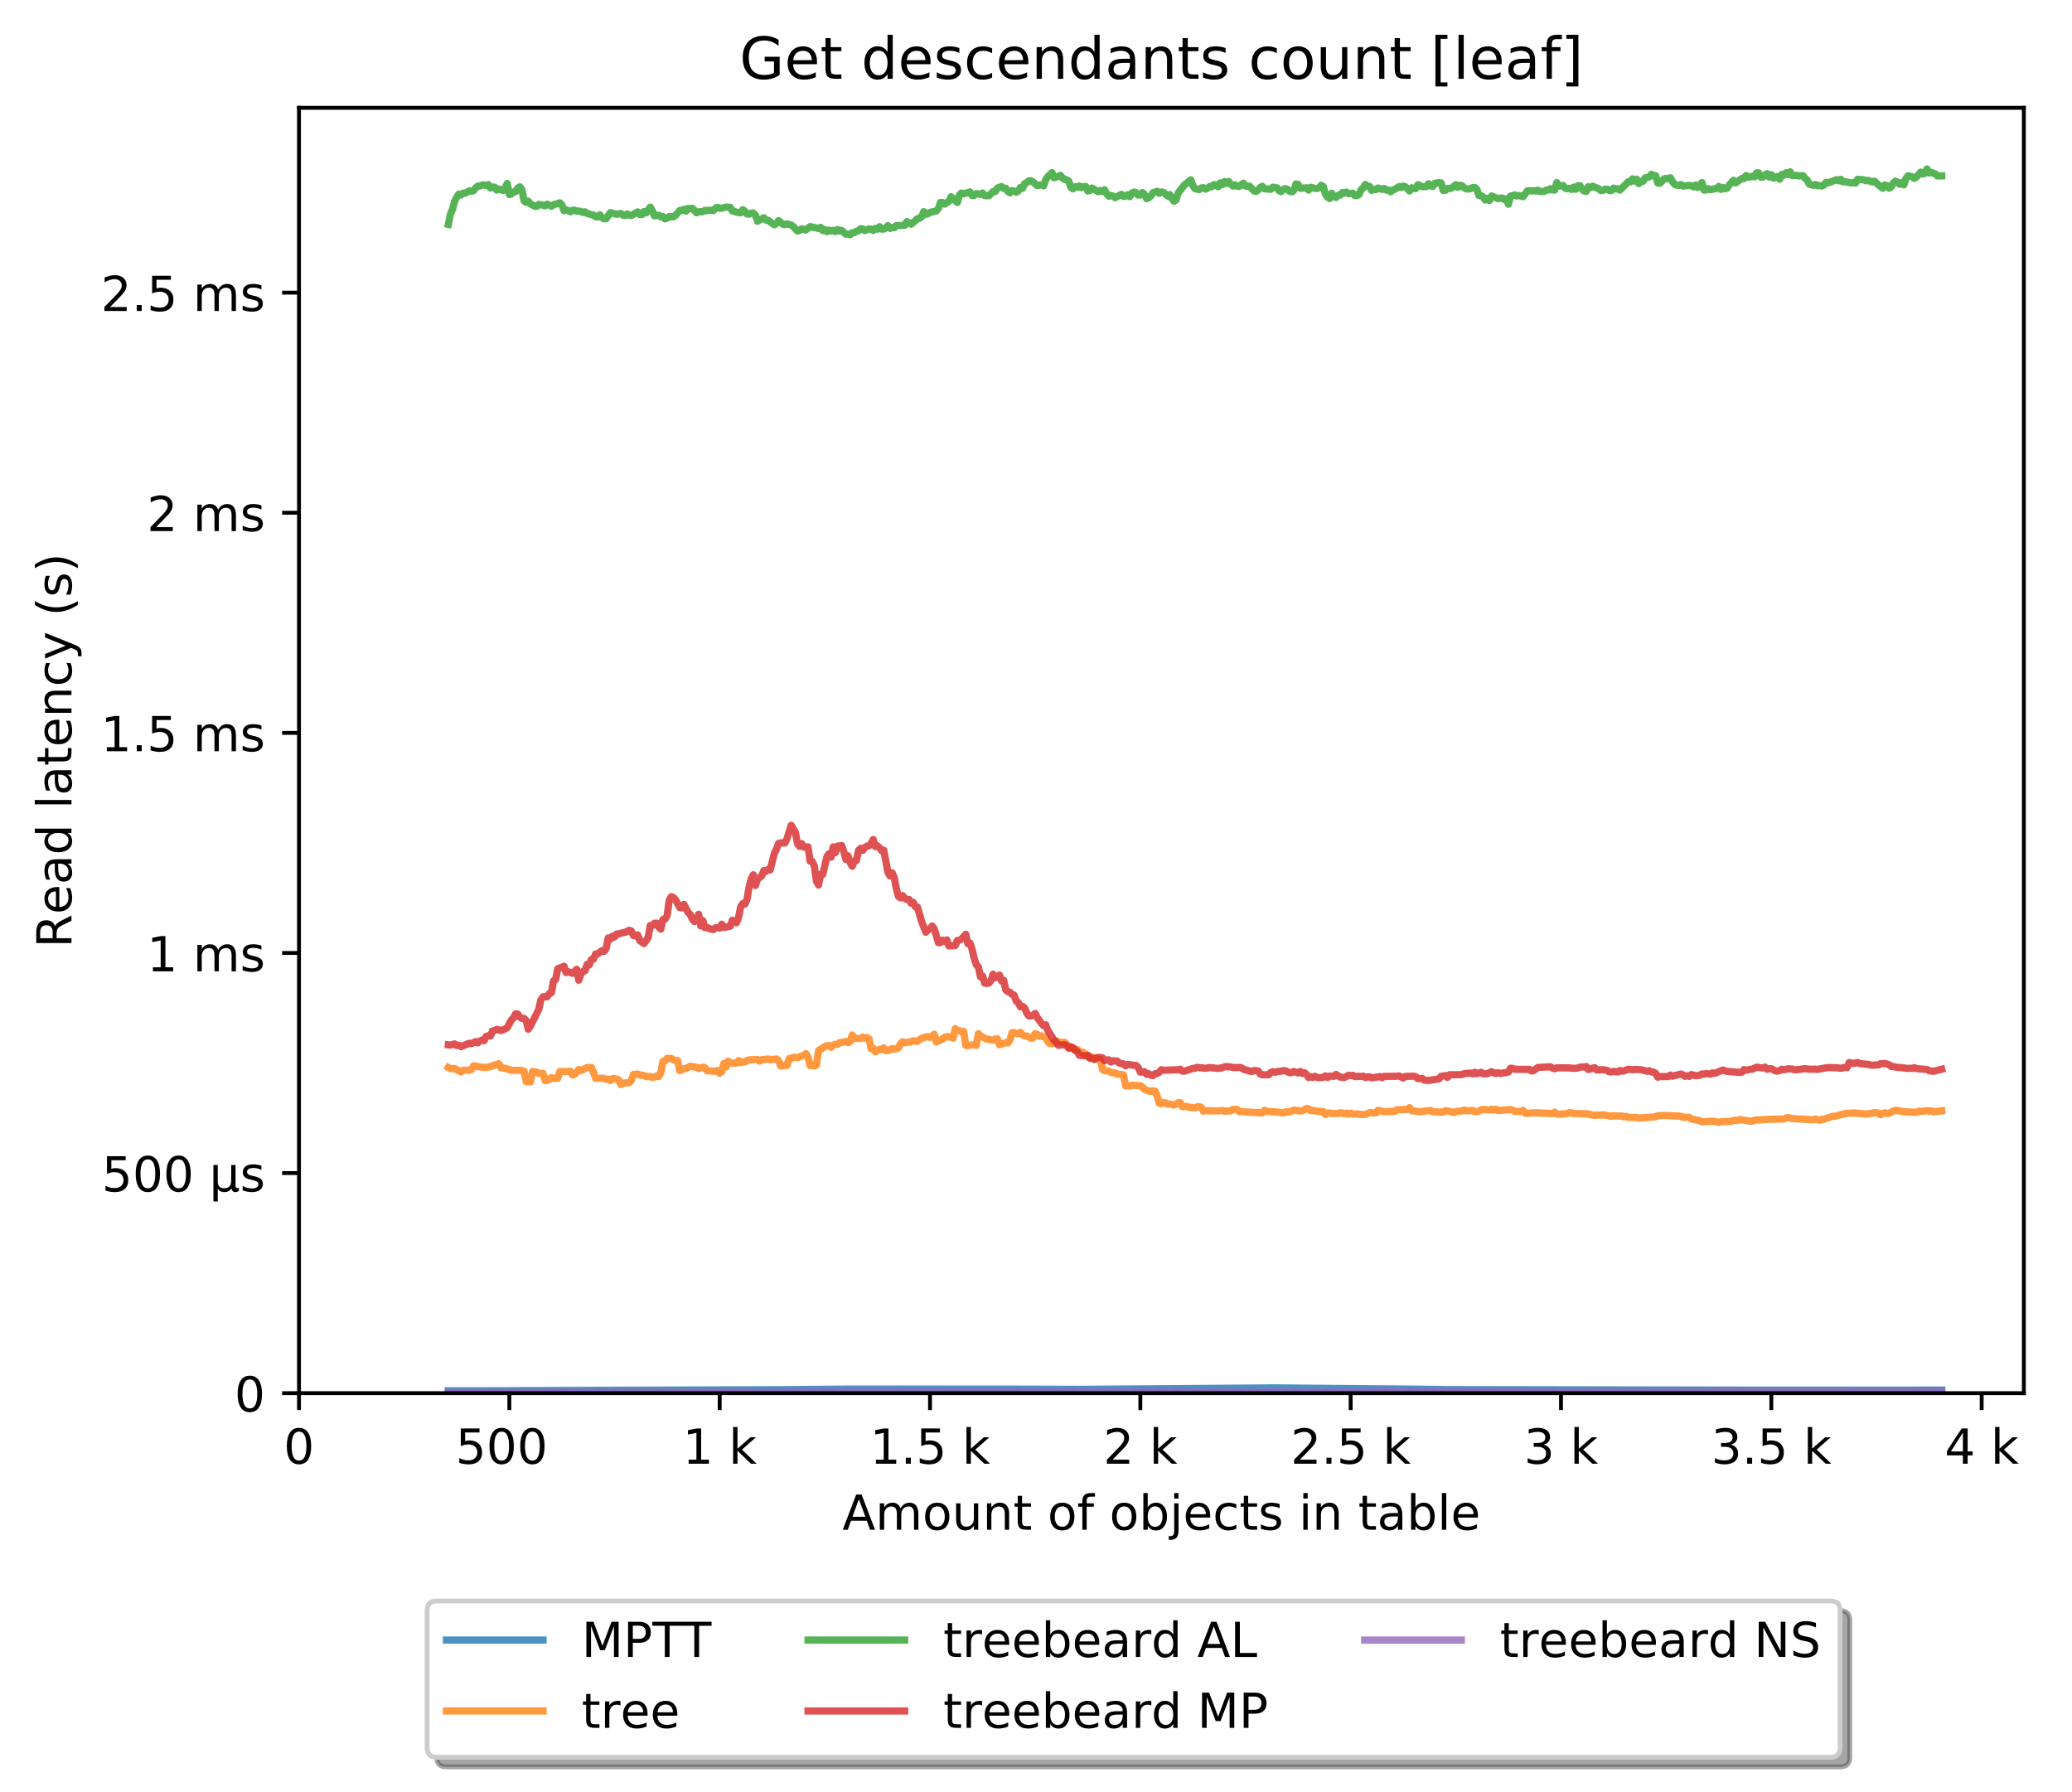 <?xml version="1.0" encoding="utf-8" standalone="no"?>
<!DOCTYPE svg PUBLIC "-//W3C//DTD SVG 1.1//EN"
  "http://www.w3.org/Graphics/SVG/1.1/DTD/svg11.dtd">
<!-- Created with matplotlib (http://matplotlib.org/) -->
<svg height="371pt" version="1.1" viewBox="0 0 429 371" width="429pt" xmlns="http://www.w3.org/2000/svg" xmlns:xlink="http://www.w3.org/1999/xlink">
 <defs>
  <style type="text/css">
*{stroke-linecap:butt;stroke-linejoin:round;}
  </style>
 </defs>
 <g id="figure_1">
  <g id="patch_1">
   <path d="M 0 371.002 
L 429.729 371.002 
L 429.729 0 
L 0 0 
z
" style="fill:#ffffff;"/>
  </g>
  <g id="axes_1">
   <g id="patch_2">
    <path d="M 61.909 288.43 
L 419.029 288.43 
L 419.029 22.318 
L 61.909 22.318 
z
" style="fill:#ffffff;"/>
   </g>
   <g id="matplotlib.axis_1">
    <g id="xtick_1">
     <g id="line2d_1">
      <defs>
       <path d="M 0 0 
L 0 3.5 
" id="mb252996dc7" style="stroke:#000000;stroke-width:0.8;"/>
      </defs>
      <g>
       <use style="stroke:#000000;stroke-width:0.8;" x="61.909" xlink:href="#mb252996dc7" y="288.43"/>
      </g>
     </g>
     <g id="text_1">
      <!-- 0 -->
      <defs>
       <path d="M 31.781 66.406 
Q 24.172 66.406 20.328 58.906 
Q 16.5 51.422 16.5 36.375 
Q 16.5 21.391 20.328 13.891 
Q 24.172 6.391 31.781 6.391 
Q 39.453 6.391 43.281 13.891 
Q 47.125 21.391 47.125 36.375 
Q 47.125 51.422 43.281 58.906 
Q 39.453 66.406 31.781 66.406 
z
M 31.781 74.219 
Q 44.047 74.219 50.516 64.516 
Q 56.984 54.828 56.984 36.375 
Q 56.984 17.969 50.516 8.266 
Q 44.047 -1.422 31.781 -1.422 
Q 19.531 -1.422 13.062 8.266 
Q 6.594 17.969 6.594 36.375 
Q 6.594 54.828 13.062 64.516 
Q 19.531 74.219 31.781 74.219 
z
" id="DejaVuSans-30"/>
      </defs>
      <g transform="translate(58.728 303.029)scale(0.1 -0.1)">
       <use xlink:href="#DejaVuSans-30"/>
      </g>
     </g>
    </g>
    <g id="xtick_2">
     <g id="line2d_2">
      <g>
       <use style="stroke:#000000;stroke-width:0.8;" x="105.458" xlink:href="#mb252996dc7" y="288.43"/>
      </g>
     </g>
     <g id="text_2">
      <!-- 500  -->
      <defs>
       <path d="M 10.797 72.906 
L 49.516 72.906 
L 49.516 64.594 
L 19.828 64.594 
L 19.828 46.734 
Q 21.969 47.469 24.109 47.828 
Q 26.266 48.188 28.422 48.188 
Q 40.625 48.188 47.75 41.5 
Q 54.891 34.812 54.891 23.391 
Q 54.891 11.625 47.562 5.094 
Q 40.234 -1.422 26.906 -1.422 
Q 22.312 -1.422 17.547 -0.641 
Q 12.797 0.141 7.719 1.703 
L 7.719 11.625 
Q 12.109 9.234 16.797 8.062 
Q 21.484 6.891 26.703 6.891 
Q 35.156 6.891 40.078 11.328 
Q 45.016 15.766 45.016 23.391 
Q 45.016 31 40.078 35.438 
Q 35.156 39.891 26.703 39.891 
Q 22.75 39.891 18.812 39.016 
Q 14.891 38.141 10.797 36.281 
z
" id="DejaVuSans-35"/>
       <path id="DejaVuSans-20"/>
      </defs>
      <g transform="translate(94.325 303.029)scale(0.1 -0.1)">
       <use xlink:href="#DejaVuSans-35"/>
       <use x="63.623" xlink:href="#DejaVuSans-30"/>
       <use x="127.246" xlink:href="#DejaVuSans-30"/>
       <use x="190.869" xlink:href="#DejaVuSans-20"/>
      </g>
     </g>
    </g>
    <g id="xtick_3">
     <g id="line2d_3">
      <g>
       <use style="stroke:#000000;stroke-width:0.8;" x="149.007" xlink:href="#mb252996dc7" y="288.43"/>
      </g>
     </g>
     <g id="text_3">
      <!-- 1 k -->
      <defs>
       <path d="M 12.406 8.297 
L 28.516 8.297 
L 28.516 63.922 
L 10.984 60.406 
L 10.984 69.391 
L 28.422 72.906 
L 38.281 72.906 
L 38.281 8.297 
L 54.391 8.297 
L 54.391 0 
L 12.406 0 
z
" id="DejaVuSans-31"/>
       <path d="M 9.078 75.984 
L 18.109 75.984 
L 18.109 31.109 
L 44.922 54.688 
L 56.391 54.688 
L 27.391 29.109 
L 57.625 0 
L 45.906 0 
L 18.109 26.703 
L 18.109 0 
L 9.078 0 
z
" id="DejaVuSans-6b"/>
      </defs>
      <g transform="translate(141.341 303.029)scale(0.1 -0.1)">
       <use xlink:href="#DejaVuSans-31"/>
       <use x="63.623" xlink:href="#DejaVuSans-20"/>
       <use x="95.41" xlink:href="#DejaVuSans-6b"/>
      </g>
     </g>
    </g>
    <g id="xtick_4">
     <g id="line2d_4">
      <g>
       <use style="stroke:#000000;stroke-width:0.8;" x="192.555" xlink:href="#mb252996dc7" y="288.43"/>
      </g>
     </g>
     <g id="text_4">
      <!-- 1.5 k -->
      <defs>
       <path d="M 10.688 12.406 
L 21 12.406 
L 21 0 
L 10.688 0 
z
" id="DejaVuSans-2e"/>
      </defs>
      <g transform="translate(180.119 303.029)scale(0.1 -0.1)">
       <use xlink:href="#DejaVuSans-31"/>
       <use x="63.623" xlink:href="#DejaVuSans-2e"/>
       <use x="95.41" xlink:href="#DejaVuSans-35"/>
       <use x="159.033" xlink:href="#DejaVuSans-20"/>
       <use x="190.82" xlink:href="#DejaVuSans-6b"/>
      </g>
     </g>
    </g>
    <g id="xtick_5">
     <g id="line2d_5">
      <g>
       <use style="stroke:#000000;stroke-width:0.8;" x="236.104" xlink:href="#mb252996dc7" y="288.43"/>
      </g>
     </g>
     <g id="text_5">
      <!-- 2 k -->
      <defs>
       <path d="M 19.188 8.297 
L 53.609 8.297 
L 53.609 0 
L 7.328 0 
L 7.328 8.297 
Q 12.938 14.109 22.625 23.891 
Q 32.328 33.688 34.812 36.531 
Q 39.547 41.844 41.422 45.531 
Q 43.312 49.219 43.312 52.781 
Q 43.312 58.594 39.234 62.25 
Q 35.156 65.922 28.609 65.922 
Q 23.969 65.922 18.812 64.312 
Q 13.672 62.703 7.812 59.422 
L 7.812 69.391 
Q 13.766 71.781 18.938 73 
Q 24.125 74.219 28.422 74.219 
Q 39.75 74.219 46.484 68.547 
Q 53.219 62.891 53.219 53.422 
Q 53.219 48.922 51.531 44.891 
Q 49.859 40.875 45.406 35.406 
Q 44.188 33.984 37.641 27.219 
Q 31.109 20.453 19.188 8.297 
z
" id="DejaVuSans-32"/>
      </defs>
      <g transform="translate(228.438 303.029)scale(0.1 -0.1)">
       <use xlink:href="#DejaVuSans-32"/>
       <use x="63.623" xlink:href="#DejaVuSans-20"/>
       <use x="95.41" xlink:href="#DejaVuSans-6b"/>
      </g>
     </g>
    </g>
    <g id="xtick_6">
     <g id="line2d_6">
      <g>
       <use style="stroke:#000000;stroke-width:0.8;" x="279.652" xlink:href="#mb252996dc7" y="288.43"/>
      </g>
     </g>
     <g id="text_6">
      <!-- 2.5 k -->
      <g transform="translate(267.216 303.029)scale(0.1 -0.1)">
       <use xlink:href="#DejaVuSans-32"/>
       <use x="63.623" xlink:href="#DejaVuSans-2e"/>
       <use x="95.41" xlink:href="#DejaVuSans-35"/>
       <use x="159.033" xlink:href="#DejaVuSans-20"/>
       <use x="190.82" xlink:href="#DejaVuSans-6b"/>
      </g>
     </g>
    </g>
    <g id="xtick_7">
     <g id="line2d_7">
      <g>
       <use style="stroke:#000000;stroke-width:0.8;" x="323.201" xlink:href="#mb252996dc7" y="288.43"/>
      </g>
     </g>
     <g id="text_7">
      <!-- 3 k -->
      <defs>
       <path d="M 40.578 39.312 
Q 47.656 37.797 51.625 33 
Q 55.609 28.219 55.609 21.188 
Q 55.609 10.406 48.188 4.484 
Q 40.766 -1.422 27.094 -1.422 
Q 22.516 -1.422 17.656 -0.516 
Q 12.797 0.391 7.625 2.203 
L 7.625 11.719 
Q 11.719 9.328 16.594 8.109 
Q 21.484 6.891 26.812 6.891 
Q 36.078 6.891 40.938 10.547 
Q 45.797 14.203 45.797 21.188 
Q 45.797 27.641 41.281 31.266 
Q 36.766 34.906 28.719 34.906 
L 20.219 34.906 
L 20.219 43.016 
L 29.109 43.016 
Q 36.375 43.016 40.234 45.922 
Q 44.094 48.828 44.094 54.297 
Q 44.094 59.906 40.109 62.906 
Q 36.141 65.922 28.719 65.922 
Q 24.656 65.922 20.016 65.031 
Q 15.375 64.156 9.812 62.312 
L 9.812 71.094 
Q 15.438 72.656 20.344 73.438 
Q 25.25 74.219 29.594 74.219 
Q 40.828 74.219 47.359 69.109 
Q 53.906 64.016 53.906 55.328 
Q 53.906 49.266 50.438 45.094 
Q 46.969 40.922 40.578 39.312 
z
" id="DejaVuSans-33"/>
      </defs>
      <g transform="translate(315.535 303.029)scale(0.1 -0.1)">
       <use xlink:href="#DejaVuSans-33"/>
       <use x="63.623" xlink:href="#DejaVuSans-20"/>
       <use x="95.41" xlink:href="#DejaVuSans-6b"/>
      </g>
     </g>
    </g>
    <g id="xtick_8">
     <g id="line2d_8">
      <g>
       <use style="stroke:#000000;stroke-width:0.8;" x="366.749" xlink:href="#mb252996dc7" y="288.43"/>
      </g>
     </g>
     <g id="text_8">
      <!-- 3.5 k -->
      <g transform="translate(354.313 303.029)scale(0.1 -0.1)">
       <use xlink:href="#DejaVuSans-33"/>
       <use x="63.623" xlink:href="#DejaVuSans-2e"/>
       <use x="95.41" xlink:href="#DejaVuSans-35"/>
       <use x="159.033" xlink:href="#DejaVuSans-20"/>
       <use x="190.82" xlink:href="#DejaVuSans-6b"/>
      </g>
     </g>
    </g>
    <g id="xtick_9">
     <g id="line2d_9">
      <g>
       <use style="stroke:#000000;stroke-width:0.8;" x="410.298" xlink:href="#mb252996dc7" y="288.43"/>
      </g>
     </g>
     <g id="text_9">
      <!-- 4 k -->
      <defs>
       <path d="M 37.797 64.312 
L 12.891 25.391 
L 37.797 25.391 
z
M 35.203 72.906 
L 47.609 72.906 
L 47.609 25.391 
L 58.016 25.391 
L 58.016 17.188 
L 47.609 17.188 
L 47.609 0 
L 37.797 0 
L 37.797 17.188 
L 4.891 17.188 
L 4.891 26.703 
z
" id="DejaVuSans-34"/>
      </defs>
      <g transform="translate(402.632 303.029)scale(0.1 -0.1)">
       <use xlink:href="#DejaVuSans-34"/>
       <use x="63.623" xlink:href="#DejaVuSans-20"/>
       <use x="95.41" xlink:href="#DejaVuSans-6b"/>
      </g>
     </g>
    </g>
    <g id="text_10">
     <!-- Amount of objects in table -->
     <defs>
      <path d="M 34.188 63.188 
L 20.797 26.906 
L 47.609 26.906 
z
M 28.609 72.906 
L 39.797 72.906 
L 67.578 0 
L 57.328 0 
L 50.688 18.703 
L 17.828 18.703 
L 11.188 0 
L 0.781 0 
z
" id="DejaVuSans-41"/>
      <path d="M 52 44.188 
Q 55.375 50.25 60.062 53.125 
Q 64.75 56 71.094 56 
Q 79.641 56 84.281 50.016 
Q 88.922 44.047 88.922 33.016 
L 88.922 0 
L 79.891 0 
L 79.891 32.719 
Q 79.891 40.578 77.094 44.375 
Q 74.312 48.188 68.609 48.188 
Q 61.625 48.188 57.562 43.547 
Q 53.516 38.922 53.516 30.906 
L 53.516 0 
L 44.484 0 
L 44.484 32.719 
Q 44.484 40.625 41.703 44.406 
Q 38.922 48.188 33.109 48.188 
Q 26.219 48.188 22.156 43.531 
Q 18.109 38.875 18.109 30.906 
L 18.109 0 
L 9.078 0 
L 9.078 54.688 
L 18.109 54.688 
L 18.109 46.188 
Q 21.188 51.219 25.484 53.609 
Q 29.781 56 35.688 56 
Q 41.656 56 45.828 52.969 
Q 50 49.953 52 44.188 
z
" id="DejaVuSans-6d"/>
      <path d="M 30.609 48.391 
Q 23.391 48.391 19.188 42.75 
Q 14.984 37.109 14.984 27.297 
Q 14.984 17.484 19.156 11.844 
Q 23.344 6.203 30.609 6.203 
Q 37.797 6.203 41.984 11.859 
Q 46.188 17.531 46.188 27.297 
Q 46.188 37.016 41.984 42.703 
Q 37.797 48.391 30.609 48.391 
z
M 30.609 56 
Q 42.328 56 49.016 48.375 
Q 55.719 40.766 55.719 27.297 
Q 55.719 13.875 49.016 6.219 
Q 42.328 -1.422 30.609 -1.422 
Q 18.844 -1.422 12.172 6.219 
Q 5.516 13.875 5.516 27.297 
Q 5.516 40.766 12.172 48.375 
Q 18.844 56 30.609 56 
z
" id="DejaVuSans-6f"/>
      <path d="M 8.5 21.578 
L 8.5 54.688 
L 17.484 54.688 
L 17.484 21.922 
Q 17.484 14.156 20.5 10.266 
Q 23.531 6.391 29.594 6.391 
Q 36.859 6.391 41.078 11.031 
Q 45.312 15.672 45.312 23.688 
L 45.312 54.688 
L 54.297 54.688 
L 54.297 0 
L 45.312 0 
L 45.312 8.406 
Q 42.047 3.422 37.719 1 
Q 33.406 -1.422 27.688 -1.422 
Q 18.266 -1.422 13.375 4.438 
Q 8.5 10.297 8.5 21.578 
z
M 31.109 56 
z
" id="DejaVuSans-75"/>
      <path d="M 54.891 33.016 
L 54.891 0 
L 45.906 0 
L 45.906 32.719 
Q 45.906 40.484 42.875 44.328 
Q 39.844 48.188 33.797 48.188 
Q 26.516 48.188 22.312 43.547 
Q 18.109 38.922 18.109 30.906 
L 18.109 0 
L 9.078 0 
L 9.078 54.688 
L 18.109 54.688 
L 18.109 46.188 
Q 21.344 51.125 25.703 53.562 
Q 30.078 56 35.797 56 
Q 45.219 56 50.047 50.172 
Q 54.891 44.344 54.891 33.016 
z
" id="DejaVuSans-6e"/>
      <path d="M 18.312 70.219 
L 18.312 54.688 
L 36.812 54.688 
L 36.812 47.703 
L 18.312 47.703 
L 18.312 18.016 
Q 18.312 11.328 20.141 9.422 
Q 21.969 7.516 27.594 7.516 
L 36.812 7.516 
L 36.812 0 
L 27.594 0 
Q 17.188 0 13.234 3.875 
Q 9.281 7.766 9.281 18.016 
L 9.281 47.703 
L 2.688 47.703 
L 2.688 54.688 
L 9.281 54.688 
L 9.281 70.219 
z
" id="DejaVuSans-74"/>
      <path d="M 37.109 75.984 
L 37.109 68.5 
L 28.516 68.5 
Q 23.688 68.5 21.797 66.547 
Q 19.922 64.594 19.922 59.516 
L 19.922 54.688 
L 34.719 54.688 
L 34.719 47.703 
L 19.922 47.703 
L 19.922 0 
L 10.891 0 
L 10.891 47.703 
L 2.297 47.703 
L 2.297 54.688 
L 10.891 54.688 
L 10.891 58.5 
Q 10.891 67.625 15.141 71.797 
Q 19.391 75.984 28.609 75.984 
z
" id="DejaVuSans-66"/>
      <path d="M 48.688 27.297 
Q 48.688 37.203 44.609 42.844 
Q 40.531 48.484 33.406 48.484 
Q 26.266 48.484 22.188 42.844 
Q 18.109 37.203 18.109 27.297 
Q 18.109 17.391 22.188 11.75 
Q 26.266 6.109 33.406 6.109 
Q 40.531 6.109 44.609 11.75 
Q 48.688 17.391 48.688 27.297 
z
M 18.109 46.391 
Q 20.953 51.266 25.266 53.625 
Q 29.594 56 35.594 56 
Q 45.562 56 51.781 48.094 
Q 58.016 40.188 58.016 27.297 
Q 58.016 14.406 51.781 6.484 
Q 45.562 -1.422 35.594 -1.422 
Q 29.594 -1.422 25.266 0.953 
Q 20.953 3.328 18.109 8.203 
L 18.109 0 
L 9.078 0 
L 9.078 75.984 
L 18.109 75.984 
z
" id="DejaVuSans-62"/>
      <path d="M 9.422 54.688 
L 18.406 54.688 
L 18.406 -0.984 
Q 18.406 -11.422 14.422 -16.109 
Q 10.453 -20.797 1.609 -20.797 
L -1.812 -20.797 
L -1.812 -13.188 
L 0.594 -13.188 
Q 5.719 -13.188 7.562 -10.812 
Q 9.422 -8.453 9.422 -0.984 
z
M 9.422 75.984 
L 18.406 75.984 
L 18.406 64.594 
L 9.422 64.594 
z
" id="DejaVuSans-6a"/>
      <path d="M 56.203 29.594 
L 56.203 25.203 
L 14.891 25.203 
Q 15.484 15.922 20.484 11.062 
Q 25.484 6.203 34.422 6.203 
Q 39.594 6.203 44.453 7.469 
Q 49.312 8.734 54.109 11.281 
L 54.109 2.781 
Q 49.266 0.734 44.188 -0.344 
Q 39.109 -1.422 33.891 -1.422 
Q 20.797 -1.422 13.156 6.188 
Q 5.516 13.812 5.516 26.812 
Q 5.516 40.234 12.766 48.109 
Q 20.016 56 32.328 56 
Q 43.359 56 49.781 48.891 
Q 56.203 41.797 56.203 29.594 
z
M 47.219 32.234 
Q 47.125 39.594 43.094 43.984 
Q 39.062 48.391 32.422 48.391 
Q 24.906 48.391 20.391 44.141 
Q 15.875 39.891 15.188 32.172 
z
" id="DejaVuSans-65"/>
      <path d="M 48.781 52.594 
L 48.781 44.188 
Q 44.969 46.297 41.141 47.344 
Q 37.312 48.391 33.406 48.391 
Q 24.656 48.391 19.812 42.844 
Q 14.984 37.312 14.984 27.297 
Q 14.984 17.281 19.812 11.734 
Q 24.656 6.203 33.406 6.203 
Q 37.312 6.203 41.141 7.25 
Q 44.969 8.297 48.781 10.406 
L 48.781 2.094 
Q 45.016 0.344 40.984 -0.531 
Q 36.969 -1.422 32.422 -1.422 
Q 20.062 -1.422 12.781 6.344 
Q 5.516 14.109 5.516 27.297 
Q 5.516 40.672 12.859 48.328 
Q 20.219 56 33.016 56 
Q 37.156 56 41.109 55.141 
Q 45.062 54.297 48.781 52.594 
z
" id="DejaVuSans-63"/>
      <path d="M 44.281 53.078 
L 44.281 44.578 
Q 40.484 46.531 36.375 47.5 
Q 32.281 48.484 27.875 48.484 
Q 21.188 48.484 17.844 46.438 
Q 14.5 44.391 14.5 40.281 
Q 14.5 37.156 16.891 35.375 
Q 19.281 33.594 26.516 31.984 
L 29.594 31.297 
Q 39.156 29.25 43.188 25.516 
Q 47.219 21.781 47.219 15.094 
Q 47.219 7.469 41.188 3.016 
Q 35.156 -1.422 24.609 -1.422 
Q 20.219 -1.422 15.453 -0.562 
Q 10.688 0.297 5.422 2 
L 5.422 11.281 
Q 10.406 8.688 15.234 7.391 
Q 20.062 6.109 24.812 6.109 
Q 31.156 6.109 34.562 8.281 
Q 37.984 10.453 37.984 14.406 
Q 37.984 18.062 35.516 20.016 
Q 33.062 21.969 24.703 23.781 
L 21.578 24.516 
Q 13.234 26.266 9.516 29.906 
Q 5.812 33.547 5.812 39.891 
Q 5.812 47.609 11.281 51.797 
Q 16.75 56 26.812 56 
Q 31.781 56 36.172 55.266 
Q 40.578 54.547 44.281 53.078 
z
" id="DejaVuSans-73"/>
      <path d="M 9.422 54.688 
L 18.406 54.688 
L 18.406 0 
L 9.422 0 
z
M 9.422 75.984 
L 18.406 75.984 
L 18.406 64.594 
L 9.422 64.594 
z
" id="DejaVuSans-69"/>
      <path d="M 34.281 27.484 
Q 23.391 27.484 19.188 25 
Q 14.984 22.516 14.984 16.5 
Q 14.984 11.719 18.141 8.906 
Q 21.297 6.109 26.703 6.109 
Q 34.188 6.109 38.703 11.406 
Q 43.219 16.703 43.219 25.484 
L 43.219 27.484 
z
M 52.203 31.203 
L 52.203 0 
L 43.219 0 
L 43.219 8.297 
Q 40.141 3.328 35.547 0.953 
Q 30.953 -1.422 24.312 -1.422 
Q 15.922 -1.422 10.953 3.297 
Q 6 8.016 6 15.922 
Q 6 25.141 12.172 29.828 
Q 18.359 34.516 30.609 34.516 
L 43.219 34.516 
L 43.219 35.406 
Q 43.219 41.609 39.141 45 
Q 35.062 48.391 27.688 48.391 
Q 23 48.391 18.547 47.266 
Q 14.109 46.141 10.016 43.891 
L 10.016 52.203 
Q 14.938 54.109 19.578 55.047 
Q 24.219 56 28.609 56 
Q 40.484 56 46.344 49.844 
Q 52.203 43.703 52.203 31.203 
z
" id="DejaVuSans-61"/>
      <path d="M 9.422 75.984 
L 18.406 75.984 
L 18.406 0 
L 9.422 0 
z
" id="DejaVuSans-6c"/>
     </defs>
     <g transform="translate(174.411 316.707)scale(0.1 -0.1)">
      <use xlink:href="#DejaVuSans-41"/>
      <use x="68.408" xlink:href="#DejaVuSans-6d"/>
      <use x="165.82" xlink:href="#DejaVuSans-6f"/>
      <use x="227.002" xlink:href="#DejaVuSans-75"/>
      <use x="290.381" xlink:href="#DejaVuSans-6e"/>
      <use x="353.76" xlink:href="#DejaVuSans-74"/>
      <use x="392.969" xlink:href="#DejaVuSans-20"/>
      <use x="424.756" xlink:href="#DejaVuSans-6f"/>
      <use x="485.938" xlink:href="#DejaVuSans-66"/>
      <use x="521.143" xlink:href="#DejaVuSans-20"/>
      <use x="552.93" xlink:href="#DejaVuSans-6f"/>
      <use x="614.111" xlink:href="#DejaVuSans-62"/>
      <use x="677.588" xlink:href="#DejaVuSans-6a"/>
      <use x="705.371" xlink:href="#DejaVuSans-65"/>
      <use x="766.895" xlink:href="#DejaVuSans-63"/>
      <use x="821.875" xlink:href="#DejaVuSans-74"/>
      <use x="861.084" xlink:href="#DejaVuSans-73"/>
      <use x="913.184" xlink:href="#DejaVuSans-20"/>
      <use x="944.971" xlink:href="#DejaVuSans-69"/>
      <use x="972.754" xlink:href="#DejaVuSans-6e"/>
      <use x="1036.133" xlink:href="#DejaVuSans-20"/>
      <use x="1067.92" xlink:href="#DejaVuSans-74"/>
      <use x="1107.129" xlink:href="#DejaVuSans-61"/>
      <use x="1168.408" xlink:href="#DejaVuSans-62"/>
      <use x="1231.885" xlink:href="#DejaVuSans-6c"/>
      <use x="1259.668" xlink:href="#DejaVuSans-65"/>
     </g>
    </g>
   </g>
   <g id="matplotlib.axis_2">
    <g id="ytick_1">
     <g id="line2d_10">
      <defs>
       <path d="M 0 0 
L -3.5 0 
" id="mcd74ebcd73" style="stroke:#000000;stroke-width:0.8;"/>
      </defs>
      <g>
       <use style="stroke:#000000;stroke-width:0.8;" x="61.909" xlink:href="#mcd74ebcd73" y="288.43"/>
      </g>
     </g>
     <g id="text_11">
      <!-- 0 -->
      <g transform="translate(48.547 292.229)scale(0.1 -0.1)">
       <use xlink:href="#DejaVuSans-30"/>
      </g>
     </g>
    </g>
    <g id="ytick_2">
     <g id="line2d_11">
      <g>
       <use style="stroke:#000000;stroke-width:0.8;" x="61.909" xlink:href="#mcd74ebcd73" y="242.861"/>
      </g>
     </g>
     <g id="text_12">
      <!-- 500 µs -->
      <defs>
       <path d="M 8.5 -20.797 
L 8.5 54.688 
L 17.484 54.688 
L 17.484 20.703 
Q 17.484 13.625 20.844 10 
Q 24.219 6.391 30.812 6.391 
Q 38.031 6.391 41.672 10.484 
Q 45.312 14.594 45.312 22.797 
L 45.312 54.688 
L 54.297 54.688 
L 54.297 12.594 
Q 54.297 9.672 55.141 8.281 
Q 56 6.891 57.812 6.891 
Q 58.25 6.891 59.031 7.156 
Q 59.812 7.422 61.188 8.016 
L 61.188 0.781 
Q 59.188 -0.344 57.391 -0.875 
Q 55.609 -1.422 53.906 -1.422 
Q 50.531 -1.422 48.531 0.484 
Q 46.531 2.391 45.797 6.297 
Q 43.359 2.438 39.812 0.5 
Q 36.281 -1.422 31.5 -1.422 
Q 26.516 -1.422 23.016 0.484 
Q 19.531 2.391 17.484 6.203 
L 17.484 -20.797 
z
" id="DejaVuSans-b5"/>
      </defs>
      <g transform="translate(21.072 246.66)scale(0.1 -0.1)">
       <use xlink:href="#DejaVuSans-35"/>
       <use x="63.623" xlink:href="#DejaVuSans-30"/>
       <use x="127.246" xlink:href="#DejaVuSans-30"/>
       <use x="190.869" xlink:href="#DejaVuSans-20"/>
       <use x="222.656" xlink:href="#DejaVuSans-b5"/>
       <use x="286.279" xlink:href="#DejaVuSans-73"/>
      </g>
     </g>
    </g>
    <g id="ytick_3">
     <g id="line2d_12">
      <g>
       <use style="stroke:#000000;stroke-width:0.8;" x="61.909" xlink:href="#mcd74ebcd73" y="197.292"/>
      </g>
     </g>
     <g id="text_13">
      <!-- 1 ms -->
      <g transform="translate(30.419 201.092)scale(0.1 -0.1)">
       <use xlink:href="#DejaVuSans-31"/>
       <use x="63.623" xlink:href="#DejaVuSans-20"/>
       <use x="95.41" xlink:href="#DejaVuSans-6d"/>
       <use x="192.822" xlink:href="#DejaVuSans-73"/>
      </g>
     </g>
    </g>
    <g id="ytick_4">
     <g id="line2d_13">
      <g>
       <use style="stroke:#000000;stroke-width:0.8;" x="61.909" xlink:href="#mcd74ebcd73" y="151.724"/>
      </g>
     </g>
     <g id="text_14">
      <!-- 1.5 ms -->
      <g transform="translate(20.878 155.523)scale(0.1 -0.1)">
       <use xlink:href="#DejaVuSans-31"/>
       <use x="63.623" xlink:href="#DejaVuSans-2e"/>
       <use x="95.41" xlink:href="#DejaVuSans-35"/>
       <use x="159.033" xlink:href="#DejaVuSans-20"/>
       <use x="190.82" xlink:href="#DejaVuSans-6d"/>
       <use x="288.232" xlink:href="#DejaVuSans-73"/>
      </g>
     </g>
    </g>
    <g id="ytick_5">
     <g id="line2d_14">
      <g>
       <use style="stroke:#000000;stroke-width:0.8;" x="61.909" xlink:href="#mcd74ebcd73" y="106.155"/>
      </g>
     </g>
     <g id="text_15">
      <!-- 2 ms -->
      <g transform="translate(30.419 109.954)scale(0.1 -0.1)">
       <use xlink:href="#DejaVuSans-32"/>
       <use x="63.623" xlink:href="#DejaVuSans-20"/>
       <use x="95.41" xlink:href="#DejaVuSans-6d"/>
       <use x="192.822" xlink:href="#DejaVuSans-73"/>
      </g>
     </g>
    </g>
    <g id="ytick_6">
     <g id="line2d_15">
      <g>
       <use style="stroke:#000000;stroke-width:0.8;" x="61.909" xlink:href="#mcd74ebcd73" y="60.586"/>
      </g>
     </g>
     <g id="text_16">
      <!-- 2.5 ms -->
      <g transform="translate(20.878 64.385)scale(0.1 -0.1)">
       <use xlink:href="#DejaVuSans-32"/>
       <use x="63.623" xlink:href="#DejaVuSans-2e"/>
       <use x="95.41" xlink:href="#DejaVuSans-35"/>
       <use x="159.033" xlink:href="#DejaVuSans-20"/>
       <use x="190.82" xlink:href="#DejaVuSans-6d"/>
       <use x="288.232" xlink:href="#DejaVuSans-73"/>
      </g>
     </g>
    </g>
    <g id="text_17">
     <!-- Read latency (s) -->
     <defs>
      <path d="M 44.391 34.188 
Q 47.562 33.109 50.562 29.594 
Q 53.562 26.078 56.594 19.922 
L 66.609 0 
L 56 0 
L 46.688 18.703 
Q 43.062 26.031 39.672 28.422 
Q 36.281 30.812 30.422 30.812 
L 19.672 30.812 
L 19.672 0 
L 9.812 0 
L 9.812 72.906 
L 32.078 72.906 
Q 44.578 72.906 50.734 67.672 
Q 56.891 62.453 56.891 51.906 
Q 56.891 45.016 53.688 40.469 
Q 50.484 35.938 44.391 34.188 
z
M 19.672 64.797 
L 19.672 38.922 
L 32.078 38.922 
Q 39.203 38.922 42.844 42.219 
Q 46.484 45.516 46.484 51.906 
Q 46.484 58.297 42.844 61.547 
Q 39.203 64.797 32.078 64.797 
z
" id="DejaVuSans-52"/>
      <path d="M 45.406 46.391 
L 45.406 75.984 
L 54.391 75.984 
L 54.391 0 
L 45.406 0 
L 45.406 8.203 
Q 42.578 3.328 38.25 0.953 
Q 33.938 -1.422 27.875 -1.422 
Q 17.969 -1.422 11.734 6.484 
Q 5.516 14.406 5.516 27.297 
Q 5.516 40.188 11.734 48.094 
Q 17.969 56 27.875 56 
Q 33.938 56 38.25 53.625 
Q 42.578 51.266 45.406 46.391 
z
M 14.797 27.297 
Q 14.797 17.391 18.875 11.75 
Q 22.953 6.109 30.078 6.109 
Q 37.203 6.109 41.297 11.75 
Q 45.406 17.391 45.406 27.297 
Q 45.406 37.203 41.297 42.844 
Q 37.203 48.484 30.078 48.484 
Q 22.953 48.484 18.875 42.844 
Q 14.797 37.203 14.797 27.297 
z
" id="DejaVuSans-64"/>
      <path d="M 32.172 -5.078 
Q 28.375 -14.844 24.75 -17.812 
Q 21.141 -20.797 15.094 -20.797 
L 7.906 -20.797 
L 7.906 -13.281 
L 13.188 -13.281 
Q 16.891 -13.281 18.938 -11.516 
Q 21 -9.766 23.484 -3.219 
L 25.094 0.875 
L 2.984 54.688 
L 12.5 54.688 
L 29.594 11.922 
L 46.688 54.688 
L 56.203 54.688 
z
" id="DejaVuSans-79"/>
      <path d="M 31 75.875 
Q 24.469 64.656 21.281 53.656 
Q 18.109 42.672 18.109 31.391 
Q 18.109 20.125 21.312 9.062 
Q 24.516 -2 31 -13.188 
L 23.188 -13.188 
Q 15.875 -1.703 12.234 9.375 
Q 8.594 20.453 8.594 31.391 
Q 8.594 42.281 12.203 53.312 
Q 15.828 64.359 23.188 75.875 
z
" id="DejaVuSans-28"/>
      <path d="M 8.016 75.875 
L 15.828 75.875 
Q 23.141 64.359 26.781 53.312 
Q 30.422 42.281 30.422 31.391 
Q 30.422 20.453 26.781 9.375 
Q 23.141 -1.703 15.828 -13.188 
L 8.016 -13.188 
Q 14.5 -2 17.703 9.062 
Q 20.906 20.125 20.906 31.391 
Q 20.906 42.672 17.703 53.656 
Q 14.5 64.656 8.016 75.875 
z
" id="DejaVuSans-29"/>
     </defs>
     <g transform="translate(14.798 196.212)rotate(-90)scale(0.1 -0.1)">
      <use xlink:href="#DejaVuSans-52"/>
      <use x="69.42" xlink:href="#DejaVuSans-65"/>
      <use x="130.943" xlink:href="#DejaVuSans-61"/>
      <use x="192.223" xlink:href="#DejaVuSans-64"/>
      <use x="255.699" xlink:href="#DejaVuSans-20"/>
      <use x="287.486" xlink:href="#DejaVuSans-6c"/>
      <use x="315.27" xlink:href="#DejaVuSans-61"/>
      <use x="376.549" xlink:href="#DejaVuSans-74"/>
      <use x="415.758" xlink:href="#DejaVuSans-65"/>
      <use x="477.281" xlink:href="#DejaVuSans-6e"/>
      <use x="540.66" xlink:href="#DejaVuSans-63"/>
      <use x="595.641" xlink:href="#DejaVuSans-79"/>
      <use x="654.82" xlink:href="#DejaVuSans-20"/>
      <use x="686.607" xlink:href="#DejaVuSans-28"/>
      <use x="725.621" xlink:href="#DejaVuSans-73"/>
      <use x="777.721" xlink:href="#DejaVuSans-29"/>
     </g>
    </g>
   </g>
   <g id="line2d_16">
    <path clip-path="url(#p52127394fa)" d="M 92.829 287.941 
L 102.845 287.933 
L 124.184 287.839 
L 161.636 287.708 
L 164.684 287.685 
L 176.007 287.582 
L 209.104 287.597 
L 223.475 287.638 
L 263.975 287.341 
L 290.539 287.572 
L 293.152 287.599 
L 299.685 287.688 
L 304.475 287.696 
L 364.136 287.804 
L 374.588 287.804 
L 388.088 287.807 
L 394.62 287.799 
L 402.024 287.789 
L 402.024 287.789 
" style="fill:none;opacity:0.8;stroke:#1f77b4;stroke-linecap:square;stroke-width:1.5;"/>
   </g>
   <g id="line2d_17">
    <path clip-path="url(#p52127394fa)" d="M 92.829 221.005 
L 93.264 221.254 
L 94.135 221.22 
L 95.442 221.916 
L 95.877 221.589 
L 97.184 221.548 
L 97.619 221.428 
L 98.055 220.644 
L 99.361 220.89 
L 100.668 221.013 
L 101.974 220.713 
L 102.41 220.448 
L 102.845 220.422 
L 103.281 220.211 
L 103.716 221.049 
L 104.587 221.151 
L 105.893 221.599 
L 107.635 221.573 
L 108.506 221.763 
L 108.942 223.916 
L 109.813 223.988 
L 110.248 221.819 
L 110.684 221.982 
L 111.119 221.948 
L 111.555 222.211 
L 112.426 222.234 
L 112.861 223.688 
L 113.297 223.671 
L 113.732 223.514 
L 114.168 223.078 
L 114.603 223.264 
L 115.474 223.206 
L 115.91 221.854 
L 117.216 221.861 
L 118.087 221.782 
L 118.523 222.553 
L 118.958 222.405 
L 119.393 222.008 
L 119.829 221.422 
L 120.264 221.647 
L 121.571 221.002 
L 122.442 220.99 
L 122.877 221.973 
L 123.313 223.232 
L 125.055 223.237 
L 125.49 223.451 
L 125.926 223.425 
L 126.361 223.695 
L 126.797 223.299 
L 127.232 223.273 
L 128.103 223.575 
L 128.539 224.54 
L 128.974 224.245 
L 130.281 224.138 
L 130.716 223.69 
L 131.152 222.449 
L 132.023 222.36 
L 132.458 222.548 
L 133.329 222.662 
L 133.765 222.886 
L 134.635 222.882 
L 135.071 223.032 
L 135.506 222.968 
L 135.942 222.758 
L 136.377 222.903 
L 136.813 222.067 
L 137.248 219.755 
L 137.684 219.674 
L 138.119 219.122 
L 138.99 219.142 
L 139.426 219.414 
L 139.861 219.553 
L 140.297 219.562 
L 140.732 221.664 
L 141.168 221.526 
L 141.603 221.252 
L 142.039 221.195 
L 142.91 220.748 
L 144.216 220.961 
L 144.652 221.236 
L 145.523 220.93 
L 145.958 221.06 
L 146.394 221.684 
L 147.265 221.73 
L 148.136 221.805 
L 148.571 221.607 
L 149.007 222.19 
L 149.442 221.844 
L 149.877 220.167 
L 150.313 220.923 
L 150.748 219.69 
L 151.184 219.975 
L 151.619 220.125 
L 152.49 220.088 
L 152.926 219.582 
L 153.361 219.985 
L 153.797 219.829 
L 154.232 219.851 
L 154.668 219.561 
L 155.103 219.427 
L 156.845 219.355 
L 157.281 219.693 
L 157.716 219.395 
L 159.023 219.232 
L 159.458 219.406 
L 160.765 219.246 
L 161.2 219.542 
L 161.636 220.69 
L 162.942 220.565 
L 163.378 219.174 
L 163.813 219.104 
L 164.249 218.896 
L 165.119 218.953 
L 166.426 218.518 
L 166.861 218.138 
L 167.297 218.85 
L 167.732 220.604 
L 168.168 220.533 
L 168.603 220.7 
L 169.039 220.487 
L 169.474 217.508 
L 170.781 216.685 
L 171.216 216.478 
L 171.652 216.454 
L 172.087 216.82 
L 172.523 216.386 
L 172.958 216.205 
L 173.394 216.2 
L 173.829 215.868 
L 174.7 215.728 
L 175.136 215.645 
L 175.571 215.873 
L 176.007 215.654 
L 176.442 214.28 
L 176.878 214.98 
L 178.184 215 
L 178.62 214.711 
L 179.055 214.906 
L 179.49 214.81 
L 179.926 215.087 
L 180.361 217.132 
L 180.797 217.022 
L 181.232 217.753 
L 181.668 217.407 
L 182.103 217.285 
L 182.539 217.282 
L 182.974 216.94 
L 183.41 217.514 
L 183.845 217.503 
L 184.716 217.1 
L 185.152 217.214 
L 186.023 216.947 
L 186.458 216.024 
L 186.894 215.674 
L 187.329 215.883 
L 188.2 215.715 
L 188.636 215.677 
L 189.071 215.47 
L 189.942 215.594 
L 190.813 214.953 
L 191.684 214.697 
L 192.12 214.607 
L 192.555 214.773 
L 192.991 214.529 
L 193.426 214.114 
L 193.862 215.717 
L 195.168 215.123 
L 195.603 214.731 
L 196.039 214.613 
L 196.474 214.727 
L 196.91 214.654 
L 197.345 214.946 
L 197.781 212.975 
L 198.216 213.335 
L 198.652 213.382 
L 199.087 213.644 
L 199.523 213.535 
L 199.958 216.406 
L 200.394 216.487 
L 201.7 216.274 
L 202.136 216.424 
L 202.571 214.009 
L 203.007 214.466 
L 204.313 215.16 
L 204.749 215.16 
L 205.184 215.326 
L 205.62 215.346 
L 206.055 215.119 
L 206.491 215.061 
L 206.926 216.289 
L 208.233 215.847 
L 208.668 215.939 
L 209.104 215.309 
L 209.539 213.813 
L 209.974 213.781 
L 210.41 213.955 
L 210.845 213.946 
L 211.281 213.725 
L 211.716 214.257 
L 212.152 214.469 
L 212.587 214.494 
L 213.458 214.944 
L 213.894 214.896 
L 214.329 213.999 
L 214.765 214.157 
L 215.2 214.49 
L 215.636 214.463 
L 216.071 214.696 
L 216.507 214.736 
L 216.942 215.647 
L 217.378 216.06 
L 217.813 216.072 
L 218.249 215.97 
L 218.684 215.492 
L 219.555 215.823 
L 220.426 215.797 
L 221.297 216.673 
L 222.604 217.429 
L 223.039 217.256 
L 223.91 217.958 
L 224.346 217.876 
L 225.216 218.759 
L 225.652 218.864 
L 226.087 218.813 
L 227.394 219.391 
L 227.829 219.331 
L 228.265 221.393 
L 228.7 221.675 
L 229.571 221.739 
L 230.007 222.049 
L 230.878 222.128 
L 231.313 222.392 
L 231.749 222.371 
L 232.62 222.547 
L 233.055 224.839 
L 233.491 224.755 
L 233.926 224.857 
L 234.362 224.684 
L 236.104 224.779 
L 236.539 225.062 
L 236.975 225.54 
L 237.846 225.866 
L 238.281 225.942 
L 238.717 225.817 
L 239.152 225.907 
L 239.588 226.905 
L 240.023 228.392 
L 240.458 228.519 
L 240.894 228.257 
L 241.329 228.33 
L 241.765 228.607 
L 242.2 228.567 
L 243.071 228.771 
L 243.507 228.622 
L 243.942 228.287 
L 244.378 228.309 
L 244.813 229.122 
L 245.684 229.07 
L 246.555 229.298 
L 247.426 229.38 
L 247.862 229.16 
L 248.297 229.112 
L 248.733 229.293 
L 249.168 230.067 
L 249.604 229.92 
L 250.475 229.97 
L 251.346 229.999 
L 252.217 229.982 
L 253.088 229.897 
L 253.523 230.046 
L 254.83 229.971 
L 255.265 229.687 
L 256.136 229.688 
L 256.571 230.123 
L 261.362 230.397 
L 261.797 229.871 
L 262.233 230.078 
L 264.846 230.276 
L 265.717 230.421 
L 266.152 230.185 
L 266.588 230.23 
L 267.459 230.031 
L 267.894 229.826 
L 268.765 229.925 
L 269.201 230.029 
L 269.636 229.955 
L 270.507 229.499 
L 270.942 229.573 
L 271.378 229.949 
L 271.813 229.908 
L 272.684 230.055 
L 273.555 230.111 
L 273.991 230.117 
L 274.426 230.731 
L 274.862 230.453 
L 275.297 230.392 
L 275.733 230.553 
L 277.039 230.514 
L 277.475 230.383 
L 277.91 230.424 
L 278.346 230.581 
L 278.781 230.46 
L 279.217 230.668 
L 279.652 230.438 
L 280.088 230.65 
L 280.959 230.626 
L 281.83 230.729 
L 282.701 230.728 
L 283.572 230.346 
L 284.878 230.414 
L 285.314 229.862 
L 286.62 230.159 
L 287.491 230.131 
L 288.797 230.093 
L 289.233 229.742 
L 291.41 229.694 
L 291.846 229.317 
L 292.281 229.945 
L 294.023 230.156 
L 296.201 229.892 
L 296.636 230.186 
L 297.943 230.209 
L 298.814 230.231 
L 299.249 229.979 
L 300.12 230.075 
L 300.991 230.317 
L 301.862 230.035 
L 302.297 230.057 
L 303.168 229.819 
L 303.604 229.987 
L 304.91 229.895 
L 305.346 230.162 
L 306.217 230.053 
L 306.652 229.772 
L 307.088 229.694 
L 308.394 229.778 
L 308.83 229.639 
L 309.265 229.813 
L 309.701 229.652 
L 310.136 229.922 
L 312.749 229.709 
L 313.185 229.821 
L 313.62 230.085 
L 314.491 230.109 
L 314.927 230.086 
L 315.362 229.887 
L 315.798 230.469 
L 316.668 230.482 
L 317.104 230.397 
L 317.975 230.385 
L 321.459 230.532 
L 321.894 230.239 
L 322.33 230.658 
L 323.201 230.663 
L 324.507 230.529 
L 324.943 230.325 
L 325.378 230.371 
L 325.814 230.544 
L 327.12 230.544 
L 327.991 230.609 
L 328.427 230.568 
L 330.169 230.931 
L 330.604 230.825 
L 331.475 230.872 
L 331.91 230.807 
L 333.652 231.102 
L 334.088 230.998 
L 335.394 231.064 
L 335.83 231.05 
L 336.265 231.241 
L 336.701 231.139 
L 337.136 231.331 
L 338.878 231.352 
L 339.314 231.482 
L 342.798 231.209 
L 343.233 230.989 
L 344.54 230.935 
L 347.588 231.06 
L 348.023 231.113 
L 348.459 231.305 
L 349.765 231.314 
L 350.201 231.676 
L 351.507 231.922 
L 351.943 231.996 
L 352.378 232.265 
L 353.249 232.188 
L 354.991 232.127 
L 355.427 232.312 
L 355.862 232.363 
L 356.298 232.219 
L 358.475 232.156 
L 358.911 231.945 
L 359.782 231.96 
L 360.217 231.773 
L 361.959 232.05 
L 362.394 232.147 
L 362.83 232.09 
L 363.265 231.907 
L 366.314 231.728 
L 369.362 231.677 
L 369.798 231.464 
L 370.233 231.38 
L 371.104 231.578 
L 374.588 231.775 
L 375.024 231.864 
L 375.895 231.684 
L 376.765 231.915 
L 377.201 231.746 
L 377.636 231.718 
L 379.378 231.118 
L 379.814 231.125 
L 381.12 230.769 
L 382.427 230.488 
L 383.298 230.463 
L 383.733 230.399 
L 386.346 230.646 
L 387.653 230.462 
L 388.088 230.32 
L 388.959 230.461 
L 389.395 230.786 
L 389.83 230.506 
L 390.266 230.373 
L 390.701 230.526 
L 391.137 230.49 
L 392.007 230.001 
L 392.443 229.869 
L 394.185 230.153 
L 395.927 230.254 
L 396.798 230.272 
L 397.233 230.067 
L 398.104 230.066 
L 398.975 229.934 
L 399.411 230.058 
L 399.846 229.967 
L 400.282 230.167 
L 401.153 230.089 
L 402.024 229.962 
L 402.024 229.962 
" style="fill:none;opacity:0.8;stroke:#ff7f0e;stroke-linecap:square;stroke-width:1.5;"/>
   </g>
   <g id="line2d_18">
    <path clip-path="url(#p52127394fa)" d="M 92.829 46.451 
L 93.264 44.334 
L 93.7 43.314 
L 94.135 41.681 
L 94.571 40.779 
L 95.006 40.171 
L 95.442 40.361 
L 95.877 39.987 
L 96.313 40.003 
L 97.184 39.508 
L 97.619 39.602 
L 98.055 39.461 
L 98.49 38.899 
L 98.926 38.521 
L 99.361 38.525 
L 99.797 38.3 
L 100.232 38.278 
L 100.668 38.439 
L 101.103 38.228 
L 101.539 38.927 
L 101.974 38.722 
L 102.41 38.755 
L 102.845 39.343 
L 103.281 39.128 
L 104.151 39.445 
L 104.587 38.971 
L 105.022 37.985 
L 105.458 40.271 
L 105.893 40.142 
L 106.329 39.744 
L 106.764 39.67 
L 107.2 38.949 
L 107.635 38.683 
L 108.071 39.328 
L 108.506 41.551 
L 108.942 41.919 
L 109.377 41.659 
L 109.813 42.203 
L 110.684 42.688 
L 111.119 42.714 
L 111.555 42.304 
L 112.861 42.583 
L 113.297 42.271 
L 114.168 42.685 
L 114.603 42.39 
L 115.474 42.138 
L 115.91 41.99 
L 116.345 42.446 
L 116.781 43.615 
L 117.216 43.408 
L 118.087 43.85 
L 118.523 43.543 
L 118.958 43.52 
L 119.393 43.728 
L 119.829 43.685 
L 120.264 43.78 
L 120.7 43.99 
L 121.135 43.863 
L 121.571 44.204 
L 122.877 44.541 
L 123.313 44.878 
L 123.748 44.911 
L 124.184 44.463 
L 124.619 45.069 
L 125.055 45.287 
L 125.49 45.286 
L 126.361 44.023 
L 127.668 44.36 
L 128.539 44.213 
L 128.974 44.532 
L 129.41 44.613 
L 129.845 44.286 
L 130.281 44.558 
L 130.716 44.615 
L 131.587 44.117 
L 132.023 43.872 
L 132.458 44.42 
L 132.894 44.422 
L 133.329 43.812 
L 133.765 44.097 
L 134.635 42.876 
L 135.071 43.639 
L 135.506 44.682 
L 136.377 44.541 
L 136.813 44.908 
L 137.248 44.83 
L 137.684 45.324 
L 138.119 45.168 
L 138.555 44.83 
L 139.426 44.9 
L 139.861 44.569 
L 140.732 43.576 
L 141.168 43.566 
L 141.603 43.35 
L 142.039 43.714 
L 142.474 43.143 
L 142.91 43.219 
L 143.345 43.098 
L 144.216 44.049 
L 144.652 43.845 
L 145.523 43.815 
L 145.958 43.558 
L 146.394 43.613 
L 146.829 43.515 
L 147.7 43.598 
L 148.136 43.103 
L 148.571 42.932 
L 149.007 43.123 
L 149.442 43.095 
L 150.313 42.865 
L 151.184 42.927 
L 151.619 43.652 
L 152.49 43.917 
L 153.361 44.068 
L 153.797 43.412 
L 154.232 43.738 
L 154.668 44.295 
L 155.103 44.34 
L 155.539 44.123 
L 155.974 44.097 
L 156.41 44.574 
L 156.845 45.805 
L 157.716 45.296 
L 158.152 45.082 
L 158.587 45.573 
L 159.023 45.612 
L 160.329 46.549 
L 160.765 46.225 
L 161.2 45.674 
L 162.071 46.415 
L 162.507 46.514 
L 162.942 46.348 
L 163.813 46.587 
L 164.249 46.901 
L 165.119 47.828 
L 165.555 47.676 
L 165.99 47.376 
L 166.861 47.606 
L 167.732 46.915 
L 169.474 47.305 
L 169.91 47.059 
L 170.345 47.733 
L 170.781 47.522 
L 171.216 47.96 
L 171.652 47.641 
L 172.087 47.824 
L 172.523 47.68 
L 172.958 47.951 
L 173.394 47.515 
L 173.829 47.817 
L 174.265 47.697 
L 175.136 48.482 
L 175.571 48.47 
L 176.007 48.601 
L 176.442 48.176 
L 176.878 48.183 
L 177.313 47.878 
L 177.749 47.787 
L 178.184 47.337 
L 178.62 47.386 
L 179.055 47.737 
L 179.926 47.389 
L 180.361 47.428 
L 180.797 47.706 
L 181.232 47.285 
L 181.668 47.45 
L 182.103 46.937 
L 182.539 47.428 
L 182.974 47.43 
L 183.41 47.183 
L 183.845 46.724 
L 184.281 47.291 
L 184.716 47.092 
L 185.152 47.135 
L 185.587 46.707 
L 186.458 46.684 
L 187.329 46.622 
L 187.765 45.884 
L 188.636 46.412 
L 189.507 45.696 
L 189.942 45.273 
L 190.378 45.206 
L 190.813 44.889 
L 191.249 43.822 
L 191.684 44.366 
L 192.12 44.245 
L 192.555 43.967 
L 193.862 43.678 
L 194.297 43.151 
L 194.732 41.92 
L 195.168 41.92 
L 195.603 42.258 
L 196.474 41.667 
L 196.91 40.741 
L 198.216 41.914 
L 198.652 40.372 
L 199.087 39.951 
L 199.523 40.132 
L 200.394 39.884 
L 200.829 39.725 
L 201.265 40.469 
L 201.7 40.455 
L 202.136 40.069 
L 203.007 40.253 
L 203.442 39.955 
L 203.878 40.5 
L 204.749 40.528 
L 205.62 39.658 
L 206.055 39.651 
L 206.491 38.926 
L 207.362 38.633 
L 207.797 38.992 
L 208.233 38.967 
L 208.668 39.612 
L 209.104 39.924 
L 209.539 39.466 
L 209.974 39.558 
L 210.41 39.797 
L 210.845 39.521 
L 211.281 38.795 
L 211.716 38.988 
L 212.152 38.016 
L 212.587 37.803 
L 213.023 37.439 
L 213.458 37.422 
L 213.894 37.686 
L 214.765 38.429 
L 215.636 38.26 
L 216.071 38.484 
L 216.507 37.232 
L 216.942 36.567 
L 217.813 35.739 
L 218.249 36.817 
L 219.12 36.501 
L 219.555 36.307 
L 219.991 36.86 
L 220.426 37.141 
L 220.862 37.219 
L 221.297 37.52 
L 221.733 38.832 
L 222.168 39.101 
L 222.604 38.665 
L 223.039 38.789 
L 223.475 38.511 
L 223.91 38.84 
L 224.346 38.638 
L 224.781 38.605 
L 225.216 39.535 
L 225.652 39.438 
L 226.087 38.937 
L 227.394 39.71 
L 227.829 39.439 
L 228.265 39.626 
L 228.7 39.288 
L 229.136 40.168 
L 229.571 40.608 
L 230.007 40.471 
L 230.442 40.607 
L 230.878 40.926 
L 232.184 40.24 
L 232.62 40.662 
L 233.055 40.61 
L 233.491 40.317 
L 233.926 40.716 
L 234.362 39.957 
L 234.797 39.758 
L 235.233 39.888 
L 235.668 40.381 
L 236.104 40.369 
L 236.539 39.858 
L 236.975 40.288 
L 237.41 41.124 
L 237.846 40.949 
L 238.281 40.556 
L 238.717 39.905 
L 239.588 39.613 
L 240.023 40.03 
L 240.458 39.749 
L 240.894 39.816 
L 241.765 40.592 
L 242.2 40.287 
L 242.636 41.096 
L 243.071 41.648 
L 243.507 41.398 
L 243.942 39.959 
L 244.813 38.816 
L 245.249 38.287 
L 246.555 37.229 
L 246.991 38.48 
L 247.426 39.055 
L 248.297 39.254 
L 248.733 38.913 
L 249.168 38.858 
L 249.604 39.152 
L 250.039 38.943 
L 250.475 38.602 
L 250.91 38.646 
L 251.346 38.225 
L 251.781 38.347 
L 252.217 38.657 
L 252.652 37.856 
L 253.088 38.225 
L 253.523 37.599 
L 253.959 37.973 
L 254.394 37.568 
L 254.83 38.142 
L 255.265 38.515 
L 255.7 38.253 
L 256.136 38.566 
L 256.571 38.594 
L 257.442 37.938 
L 257.878 38.512 
L 258.749 38.559 
L 259.62 39.502 
L 260.055 39.626 
L 260.491 39.355 
L 260.926 38.813 
L 261.362 38.581 
L 261.797 39.084 
L 262.668 39.165 
L 263.104 39.194 
L 263.539 38.747 
L 264.41 38.894 
L 264.846 39.509 
L 265.281 39.672 
L 265.717 39.199 
L 266.152 39.041 
L 266.588 39.21 
L 267.023 39.621 
L 267.459 39.715 
L 267.894 39.409 
L 268.33 38.086 
L 268.765 38.177 
L 269.201 38.989 
L 270.507 38.884 
L 270.942 39.348 
L 271.378 38.769 
L 272.249 38.991 
L 272.684 39.031 
L 273.12 38.884 
L 273.555 38.359 
L 273.991 38.645 
L 274.426 40.181 
L 274.862 40.827 
L 275.297 41.105 
L 275.733 40.006 
L 276.168 40.655 
L 276.604 40.885 
L 277.039 40.456 
L 277.475 40.397 
L 277.91 39.867 
L 278.346 39.987 
L 278.781 39.764 
L 279.217 40.106 
L 280.088 39.994 
L 280.523 40.507 
L 280.959 40.492 
L 281.394 40.253 
L 281.83 39.262 
L 282.265 38.881 
L 282.701 38.187 
L 283.136 38.592 
L 283.572 38.597 
L 284.007 39.418 
L 284.443 39.197 
L 284.878 39.249 
L 285.314 38.925 
L 286.184 39.211 
L 286.62 39.019 
L 287.055 39.351 
L 287.491 39.353 
L 287.926 39.711 
L 288.362 39.331 
L 288.797 39.203 
L 289.668 38.624 
L 290.104 38.822 
L 290.539 38.527 
L 290.975 38.672 
L 291.846 39.544 
L 292.281 38.878 
L 292.717 39.042 
L 293.152 39.041 
L 293.588 38.232 
L 294.459 38.645 
L 295.33 38.639 
L 295.765 38.042 
L 296.201 38.495 
L 296.636 38.588 
L 297.072 37.96 
L 297.943 37.805 
L 298.378 37.861 
L 298.814 39.413 
L 299.249 39.412 
L 299.685 39.001 
L 300.12 39.046 
L 300.556 38.937 
L 301.426 38.238 
L 301.862 38.785 
L 302.297 38.344 
L 302.733 38.473 
L 303.168 38.891 
L 303.604 39.097 
L 304.039 39.137 
L 304.475 39.06 
L 304.91 38.84 
L 305.346 38.815 
L 305.781 39.202 
L 306.217 40.492 
L 306.652 40.515 
L 307.088 40.777 
L 307.523 41.418 
L 307.959 41.074 
L 308.394 41.499 
L 308.83 40.567 
L 310.136 41.109 
L 311.007 40.995 
L 311.443 41.317 
L 311.878 41.151 
L 312.314 42.284 
L 312.749 40.599 
L 313.62 40.363 
L 314.056 40.576 
L 314.491 40.467 
L 315.362 40.721 
L 316.233 39.513 
L 316.668 39.463 
L 317.104 39.562 
L 317.539 39.477 
L 317.975 39.544 
L 318.41 39.379 
L 318.846 39.652 
L 319.717 39.628 
L 320.152 39.358 
L 320.588 39.339 
L 321.023 39.065 
L 321.459 39.326 
L 321.894 39.34 
L 322.33 37.787 
L 322.765 38.524 
L 323.636 38.405 
L 324.072 38.966 
L 324.507 39.078 
L 324.943 38.987 
L 325.378 39.229 
L 325.814 38.744 
L 326.249 39.187 
L 326.685 38.453 
L 327.12 38.445 
L 327.556 39.169 
L 327.991 39.544 
L 328.427 39.638 
L 328.862 38.66 
L 329.298 38.838 
L 329.733 38.563 
L 331.04 39.085 
L 331.475 39.467 
L 331.91 39.407 
L 332.346 39.164 
L 332.781 39.189 
L 333.217 39.441 
L 333.652 39.435 
L 334.088 38.945 
L 334.523 39.121 
L 334.959 39.086 
L 335.394 39.357 
L 336.265 38.495 
L 337.136 37.623 
L 337.572 37.632 
L 338.007 37.028 
L 338.443 37.501 
L 338.878 37.098 
L 339.314 38.016 
L 339.749 37.565 
L 340.185 37.543 
L 340.62 36.825 
L 341.491 36.619 
L 341.927 36.094 
L 342.362 36.335 
L 342.798 36.37 
L 343.233 37.893 
L 343.669 37.959 
L 344.54 37.029 
L 344.975 36.927 
L 345.411 37.021 
L 345.846 36.796 
L 346.281 37.596 
L 346.717 38.16 
L 347.152 38.351 
L 347.588 38.391 
L 348.023 38.204 
L 348.459 38.512 
L 349.765 38.377 
L 350.201 38.46 
L 350.636 38.697 
L 351.072 38.299 
L 351.507 38.817 
L 352.378 37.804 
L 352.814 39.342 
L 353.249 39.33 
L 353.685 39.07 
L 354.12 39.273 
L 355.427 39.011 
L 355.862 38.608 
L 356.298 39.215 
L 356.733 38.831 
L 357.169 39.08 
L 357.604 38.939 
L 358.04 38.292 
L 358.911 37.332 
L 359.346 37.86 
L 360.653 36.949 
L 361.088 36.977 
L 361.523 36.343 
L 361.959 36.701 
L 362.83 36.514 
L 363.265 36.613 
L 363.701 35.795 
L 364.136 35.783 
L 364.572 36.676 
L 365.007 36.668 
L 365.443 36.217 
L 365.878 35.962 
L 366.314 36.657 
L 366.749 36.172 
L 367.185 36.853 
L 367.62 36.821 
L 368.056 36.529 
L 368.491 37.102 
L 368.927 36.118 
L 369.362 36.258 
L 369.798 35.758 
L 370.233 36.13 
L 370.669 35.578 
L 371.104 36.357 
L 371.975 36.306 
L 372.411 36.429 
L 373.282 36.346 
L 373.717 36.921 
L 374.153 37.238 
L 374.588 38.103 
L 375.459 38.37 
L 375.895 38.192 
L 376.33 38.458 
L 376.765 38.413 
L 377.201 38.515 
L 377.636 38.301 
L 378.072 37.749 
L 378.507 37.857 
L 380.249 37.206 
L 380.685 37.435 
L 381.12 37.129 
L 381.556 37.648 
L 381.991 37.606 
L 383.298 37.888 
L 383.733 37.786 
L 384.169 37.892 
L 384.604 37.12 
L 385.911 37.225 
L 386.346 37.432 
L 386.782 37.344 
L 387.653 37.687 
L 388.088 37.499 
L 388.959 38.318 
L 389.83 38.985 
L 390.266 38.283 
L 390.701 38.434 
L 391.137 38.966 
L 391.572 38.687 
L 392.007 37.877 
L 392.443 37.503 
L 392.878 37.698 
L 393.314 38.152 
L 393.749 37.789 
L 394.185 38.269 
L 394.62 36.954 
L 395.056 36.395 
L 395.927 36.602 
L 396.362 36.938 
L 396.798 36.628 
L 397.669 35.629 
L 398.104 36.009 
L 398.54 35.895 
L 398.975 34.99 
L 399.411 35.809 
L 399.846 35.682 
L 400.717 36.028 
L 401.153 36.427 
L 402.024 36.406 
L 402.024 36.406 
" style="fill:none;opacity:0.8;stroke:#2ca02c;stroke-linecap:square;stroke-width:1.5;"/>
   </g>
   <g id="line2d_19">
    <path clip-path="url(#p52127394fa)" d="M 92.829 216.308 
L 93.264 216.356 
L 94.135 216.124 
L 94.571 216.461 
L 95.006 216.407 
L 95.442 216.686 
L 96.313 216.325 
L 97.184 215.979 
L 97.619 216.065 
L 98.49 215.647 
L 98.926 215.912 
L 99.361 215.533 
L 99.797 215.336 
L 100.232 215.449 
L 100.668 214.552 
L 101.103 214.433 
L 101.539 214.492 
L 101.974 213.429 
L 102.41 213.352 
L 102.845 213.097 
L 103.716 213.364 
L 104.587 213.024 
L 105.022 212.758 
L 105.893 211.154 
L 106.329 210.727 
L 106.764 209.901 
L 107.2 209.948 
L 107.635 210.578 
L 108.071 210.869 
L 108.506 210.84 
L 108.942 211.306 
L 109.377 213.081 
L 109.813 212.431 
L 111.555 208.952 
L 111.99 206.985 
L 112.426 206.371 
L 113.297 206.351 
L 113.732 205.692 
L 114.168 205.519 
L 114.603 203.055 
L 115.039 202.784 
L 115.474 200.561 
L 116.781 200.051 
L 117.216 201.364 
L 117.652 201.177 
L 118.523 201.511 
L 119.393 200.682 
L 119.829 202.932 
L 120.264 201.652 
L 120.7 201.121 
L 121.135 200.948 
L 121.571 199.641 
L 122.006 199.769 
L 122.442 198.638 
L 122.877 198.571 
L 123.313 197.511 
L 123.748 197.477 
L 124.619 196.819 
L 125.055 196.967 
L 125.49 196.389 
L 125.926 194.173 
L 126.361 194.447 
L 126.797 193.818 
L 127.232 193.996 
L 127.668 193.371 
L 128.103 193.342 
L 128.974 193.07 
L 129.41 193.031 
L 130.281 192.591 
L 130.716 192.746 
L 131.152 193.692 
L 131.587 193.778 
L 132.023 193.56 
L 132.458 194.719 
L 133.329 195.34 
L 134.2 194.111 
L 134.635 191.594 
L 135.071 191.648 
L 135.506 191.137 
L 135.942 191.114 
L 136.377 191.892 
L 136.813 192.354 
L 137.248 190.374 
L 137.684 190.295 
L 138.119 189.599 
L 138.555 186.398 
L 138.99 185.634 
L 139.426 185.818 
L 139.861 186.276 
L 140.732 187.88 
L 141.168 187.965 
L 141.603 187.234 
L 142.474 188.925 
L 142.91 189.315 
L 143.345 190.264 
L 143.781 190.797 
L 144.216 190.405 
L 144.652 189.294 
L 145.087 191.685 
L 145.523 190.589 
L 145.958 192.061 
L 146.394 191.992 
L 146.829 192.248 
L 147.7 192.456 
L 148.136 192.067 
L 148.571 192.04 
L 149.007 192.147 
L 149.442 191.342 
L 149.877 191.998 
L 151.184 191.78 
L 151.619 190.527 
L 152.49 191.05 
L 152.926 189.904 
L 153.361 187.704 
L 153.797 187.074 
L 154.232 187.18 
L 154.668 186.17 
L 155.103 183.591 
L 155.539 181.955 
L 155.974 181.106 
L 156.41 183.331 
L 156.845 182.011 
L 157.716 181.34 
L 158.152 180.228 
L 158.587 180.401 
L 159.023 180.004 
L 159.458 180.115 
L 160.329 176.651 
L 160.765 175.768 
L 161.2 174.611 
L 161.636 174.481 
L 162.507 174.52 
L 162.942 173.645 
L 163.813 170.865 
L 164.684 172.33 
L 165.119 174.693 
L 165.555 175.217 
L 165.99 174.663 
L 166.426 175.372 
L 167.297 175.321 
L 167.732 178.266 
L 168.168 178.34 
L 168.603 179.282 
L 169.039 182.457 
L 169.474 183.228 
L 169.91 181.002 
L 170.345 181.02 
L 171.216 177.333 
L 171.652 176.734 
L 172.087 177.454 
L 172.523 175.326 
L 172.958 176.515 
L 173.394 175.18 
L 174.265 175.052 
L 174.7 176.291 
L 175.136 177.926 
L 175.571 177.178 
L 176.007 178.546 
L 176.442 179.345 
L 176.878 178.295 
L 177.313 178.145 
L 177.749 176.073 
L 178.184 175.618 
L 178.62 176.064 
L 179.055 175.458 
L 179.49 175.178 
L 179.926 175.095 
L 180.361 174.63 
L 180.797 173.81 
L 181.232 175.259 
L 181.668 175.118 
L 182.103 175.512 
L 182.539 176.109 
L 182.974 176.033 
L 183.845 180.601 
L 184.281 181.355 
L 184.716 180.69 
L 185.152 181.696 
L 185.587 184.032 
L 186.023 185.6 
L 186.458 185.872 
L 186.894 185.427 
L 187.329 185.985 
L 187.765 186.206 
L 188.2 186.214 
L 188.636 186.983 
L 189.071 186.805 
L 189.507 187.728 
L 189.942 187.771 
L 190.813 190.777 
L 191.684 192.992 
L 192.12 192.534 
L 192.555 192.284 
L 192.991 191.713 
L 193.426 192.29 
L 194.297 195.175 
L 194.732 195.124 
L 195.168 194.644 
L 195.603 194.883 
L 196.039 194.58 
L 196.474 195.84 
L 197.781 195.751 
L 198.216 194.719 
L 198.652 194.653 
L 199.087 194.387 
L 199.958 193.426 
L 200.394 195.358 
L 200.829 195.242 
L 201.265 196.513 
L 201.7 198.428 
L 202.136 199.735 
L 202.571 200.184 
L 203.007 202.245 
L 203.442 202.061 
L 203.878 203.541 
L 204.313 203.602 
L 204.749 203.513 
L 205.184 202.991 
L 205.62 201.687 
L 206.055 202.394 
L 206.491 202.37 
L 206.926 201.863 
L 207.362 203.083 
L 207.797 202.939 
L 208.233 204.895 
L 208.668 205.305 
L 209.104 205.42 
L 209.539 205.869 
L 209.974 206.042 
L 210.41 207.264 
L 210.845 207.598 
L 211.281 208.447 
L 211.716 208.341 
L 212.152 208.682 
L 212.587 209.733 
L 213.023 210.317 
L 213.458 210.347 
L 213.894 210.201 
L 214.329 209.815 
L 214.765 210.692 
L 215.636 211.869 
L 216.071 212.355 
L 216.507 212.158 
L 216.942 213.324 
L 217.813 214.666 
L 218.249 215.428 
L 218.684 215.746 
L 219.12 216.411 
L 220.426 216.276 
L 220.862 216.506 
L 221.297 217.049 
L 221.733 216.71 
L 222.168 216.888 
L 222.604 217.471 
L 223.039 217.672 
L 223.475 218.482 
L 224.781 218.597 
L 225.216 218.447 
L 225.652 219.104 
L 226.087 219.127 
L 226.523 219.356 
L 226.958 219.018 
L 227.394 218.903 
L 228.265 218.992 
L 228.7 219.597 
L 229.136 219.437 
L 229.571 219.431 
L 230.007 219.873 
L 230.442 219.612 
L 231.313 219.679 
L 231.749 220.108 
L 232.62 220.262 
L 233.055 220.657 
L 233.491 220.367 
L 234.362 220.491 
L 235.233 220.578 
L 235.668 221.022 
L 236.104 221.971 
L 236.975 221.89 
L 237.41 222.404 
L 237.846 222.296 
L 238.281 222.608 
L 238.717 222.679 
L 239.152 222.296 
L 239.588 222.266 
L 240.023 221.972 
L 240.458 221.457 
L 240.894 221.579 
L 243.507 221.481 
L 243.942 221.492 
L 244.378 221.36 
L 244.813 221.765 
L 245.249 221.762 
L 246.991 221.194 
L 247.426 221.149 
L 247.862 220.966 
L 249.168 221.116 
L 249.604 221.186 
L 250.475 221 
L 252.217 221.207 
L 253.088 221.052 
L 253.523 220.862 
L 253.959 220.799 
L 254.394 220.898 
L 254.83 220.866 
L 255.265 221.024 
L 256.571 221.007 
L 257.007 221.033 
L 257.442 221.379 
L 259.184 221.854 
L 259.62 221.638 
L 260.491 221.702 
L 260.926 222.367 
L 261.362 222.517 
L 262.668 222.517 
L 263.104 222.043 
L 263.539 221.881 
L 263.975 222.015 
L 264.41 221.848 
L 265.281 221.758 
L 265.717 221.656 
L 266.152 221.677 
L 267.023 222.099 
L 267.459 222.04 
L 267.894 221.823 
L 268.765 222.131 
L 269.201 221.815 
L 269.636 222.239 
L 270.072 222.075 
L 270.507 222.443 
L 270.942 223.083 
L 271.378 222.909 
L 271.813 223.059 
L 272.249 222.835 
L 272.684 223.047 
L 273.12 223.128 
L 273.991 223.03 
L 274.426 222.739 
L 274.862 223.068 
L 275.297 222.773 
L 276.168 222.835 
L 276.604 222.439 
L 277.475 222.985 
L 278.346 223.084 
L 279.217 222.597 
L 279.652 222.679 
L 280.088 222.613 
L 280.523 222.901 
L 280.959 222.831 
L 281.83 222.853 
L 282.265 222.795 
L 282.701 223.093 
L 283.136 222.947 
L 283.572 222.937 
L 284.007 223.144 
L 285.749 222.893 
L 286.184 223.125 
L 286.62 222.833 
L 287.491 222.839 
L 288.797 222.838 
L 289.668 222.756 
L 290.539 223.184 
L 290.975 222.863 
L 292.717 222.788 
L 293.152 222.924 
L 293.588 223.326 
L 294.459 223.259 
L 294.894 223.627 
L 295.765 223.682 
L 297.943 223.366 
L 298.378 222.83 
L 299.249 222.682 
L 299.685 223.058 
L 300.12 222.507 
L 302.297 222.491 
L 302.733 222.46 
L 303.168 222.269 
L 304.475 222.152 
L 304.91 222.324 
L 305.346 222.001 
L 305.781 222.291 
L 306.652 221.993 
L 307.088 222.318 
L 307.959 222.308 
L 308.83 221.875 
L 309.701 222.254 
L 310.136 222.086 
L 310.572 222.239 
L 311.878 222.041 
L 312.314 221.934 
L 312.749 221.159 
L 313.185 221.186 
L 313.62 221.37 
L 316.233 221.399 
L 316.668 221.395 
L 317.104 221.72 
L 317.539 221.646 
L 318.41 221.001 
L 321.023 220.849 
L 321.459 221.158 
L 321.894 221.265 
L 322.33 221.07 
L 324.943 221.09 
L 325.814 221.185 
L 326.685 221.119 
L 327.12 220.936 
L 327.556 220.877 
L 327.991 220.931 
L 328.427 220.805 
L 328.862 221.416 
L 330.169 221.042 
L 330.604 221.521 
L 331.91 221.456 
L 332.781 221.62 
L 333.217 221.906 
L 333.652 221.922 
L 334.088 221.809 
L 334.959 221.936 
L 335.394 221.626 
L 335.83 221.77 
L 336.265 221.691 
L 337.136 221.369 
L 338.007 221.457 
L 338.878 221.407 
L 339.749 221.46 
L 340.62 221.67 
L 341.056 221.803 
L 341.491 221.676 
L 341.927 221.913 
L 342.362 221.968 
L 342.798 222.224 
L 343.233 223.015 
L 343.669 222.872 
L 345.411 222.892 
L 345.846 222.571 
L 346.281 222.799 
L 347.152 222.573 
L 348.023 222.362 
L 348.459 222.531 
L 348.894 222.826 
L 349.33 222.723 
L 349.765 222.844 
L 350.201 222.464 
L 351.072 222.713 
L 351.943 222.621 
L 352.378 222.328 
L 352.814 222.385 
L 353.249 222.256 
L 354.12 222.391 
L 354.556 222.117 
L 354.991 222.224 
L 356.733 221.523 
L 357.604 221.817 
L 360.217 222.021 
L 360.653 221.963 
L 361.088 221.439 
L 361.523 221.567 
L 362.394 221.384 
L 362.83 221.35 
L 363.701 220.933 
L 365.007 221.108 
L 365.443 220.916 
L 365.878 221.375 
L 366.314 221.244 
L 366.749 221.262 
L 367.62 221.711 
L 368.056 221.761 
L 368.491 221.629 
L 368.927 221.366 
L 369.362 221.468 
L 370.233 221.277 
L 371.104 221.323 
L 371.54 221.5 
L 372.411 221.427 
L 373.717 221.232 
L 374.588 221.36 
L 375.895 221.349 
L 376.33 221.402 
L 377.636 221.139 
L 378.507 221.018 
L 380.249 221.053 
L 381.12 221.168 
L 381.991 220.975 
L 382.427 221.024 
L 382.862 219.979 
L 383.733 220.169 
L 384.604 219.971 
L 385.04 220.194 
L 386.782 220.352 
L 387.653 220.551 
L 388.524 220.467 
L 388.959 220.468 
L 389.395 220.197 
L 390.266 220.177 
L 391.137 220.431 
L 391.572 220.796 
L 392.007 220.808 
L 392.878 220.987 
L 393.749 221.036 
L 395.056 221.217 
L 395.491 221.147 
L 395.927 221.216 
L 396.362 221.036 
L 396.798 221.232 
L 398.975 221.41 
L 399.411 221.665 
L 400.282 221.793 
L 401.153 221.593 
L 402.024 221.364 
L 402.024 221.364 
" style="fill:none;opacity:0.8;stroke:#d62728;stroke-linecap:square;stroke-width:1.5;"/>
   </g>
   <g id="line2d_20">
    <path clip-path="url(#p52127394fa)" d="M 92.829 288.241 
L 284.007 288.152 
L 284.443 288.023 
L 314.491 288.043 
L 314.927 288.172 
L 322.33 288.158 
L 354.556 288.118 
L 399.411 288.099 
L 402.024 288.1 
L 402.024 288.1 
" style="fill:none;opacity:0.8;stroke:#9467bd;stroke-linecap:square;stroke-width:1.5;"/>
   </g>
   <g id="patch_3">
    <path d="M 61.909 288.43 
L 61.909 22.318 
" style="fill:none;stroke:#000000;stroke-linecap:square;stroke-linejoin:miter;stroke-width:0.8;"/>
   </g>
   <g id="patch_4">
    <path d="M 419.029 288.43 
L 419.029 22.318 
" style="fill:none;stroke:#000000;stroke-linecap:square;stroke-linejoin:miter;stroke-width:0.8;"/>
   </g>
   <g id="patch_5">
    <path d="M 61.909 288.43 
L 419.029 288.43 
" style="fill:none;stroke:#000000;stroke-linecap:square;stroke-linejoin:miter;stroke-width:0.8;"/>
   </g>
   <g id="patch_6">
    <path d="M 61.909 22.318 
L 419.029 22.318 
" style="fill:none;stroke:#000000;stroke-linecap:square;stroke-linejoin:miter;stroke-width:0.8;"/>
   </g>
   <g id="text_18">
    <!-- Get descendants count [leaf] -->
    <defs>
     <path d="M 59.516 10.406 
L 59.516 29.984 
L 43.406 29.984 
L 43.406 38.094 
L 69.281 38.094 
L 69.281 6.781 
Q 63.578 2.734 56.688 0.656 
Q 49.812 -1.422 42 -1.422 
Q 24.906 -1.422 15.25 8.562 
Q 5.609 18.562 5.609 36.375 
Q 5.609 54.25 15.25 64.234 
Q 24.906 74.219 42 74.219 
Q 49.125 74.219 55.547 72.453 
Q 61.969 70.703 67.391 67.281 
L 67.391 56.781 
Q 61.922 61.422 55.766 63.766 
Q 49.609 66.109 42.828 66.109 
Q 29.438 66.109 22.719 58.641 
Q 16.016 51.172 16.016 36.375 
Q 16.016 21.625 22.719 14.156 
Q 29.438 6.688 42.828 6.688 
Q 48.047 6.688 52.141 7.594 
Q 56.25 8.5 59.516 10.406 
z
" id="DejaVuSans-47"/>
     <path d="M 8.594 75.984 
L 29.297 75.984 
L 29.297 69 
L 17.578 69 
L 17.578 -6.203 
L 29.297 -6.203 
L 29.297 -13.188 
L 8.594 -13.188 
z
" id="DejaVuSans-5b"/>
     <path d="M 30.422 75.984 
L 30.422 -13.188 
L 9.719 -13.188 
L 9.719 -6.203 
L 21.391 -6.203 
L 21.391 69 
L 9.719 69 
L 9.719 75.984 
z
" id="DejaVuSans-5d"/>
    </defs>
    <g transform="translate(153.112 16.318)scale(0.12 -0.12)">
     <use xlink:href="#DejaVuSans-47"/>
     <use x="77.49" xlink:href="#DejaVuSans-65"/>
     <use x="139.014" xlink:href="#DejaVuSans-74"/>
     <use x="178.223" xlink:href="#DejaVuSans-20"/>
     <use x="210.01" xlink:href="#DejaVuSans-64"/>
     <use x="273.486" xlink:href="#DejaVuSans-65"/>
     <use x="335.01" xlink:href="#DejaVuSans-73"/>
     <use x="387.109" xlink:href="#DejaVuSans-63"/>
     <use x="442.09" xlink:href="#DejaVuSans-65"/>
     <use x="503.613" xlink:href="#DejaVuSans-6e"/>
     <use x="566.992" xlink:href="#DejaVuSans-64"/>
     <use x="630.469" xlink:href="#DejaVuSans-61"/>
     <use x="691.748" xlink:href="#DejaVuSans-6e"/>
     <use x="755.127" xlink:href="#DejaVuSans-74"/>
     <use x="794.336" xlink:href="#DejaVuSans-73"/>
     <use x="846.436" xlink:href="#DejaVuSans-20"/>
     <use x="878.223" xlink:href="#DejaVuSans-63"/>
     <use x="933.203" xlink:href="#DejaVuSans-6f"/>
     <use x="994.385" xlink:href="#DejaVuSans-75"/>
     <use x="1057.764" xlink:href="#DejaVuSans-6e"/>
     <use x="1121.143" xlink:href="#DejaVuSans-74"/>
     <use x="1160.352" xlink:href="#DejaVuSans-20"/>
     <use x="1192.139" xlink:href="#DejaVuSans-5b"/>
     <use x="1231.152" xlink:href="#DejaVuSans-6c"/>
     <use x="1258.936" xlink:href="#DejaVuSans-65"/>
     <use x="1320.459" xlink:href="#DejaVuSans-61"/>
     <use x="1381.738" xlink:href="#DejaVuSans-66"/>
     <use x="1416.943" xlink:href="#DejaVuSans-5d"/>
    </g>
   </g>
   <g id="legend_1">
    <g id="patch_7">
     <path d="M 92.43 365.802 
L 380.989 365.802 
Q 382.989 365.802 382.989 363.802 
L 382.989 335.446 
Q 382.989 333.446 380.989 333.446 
L 92.43 333.446 
Q 90.43 333.446 90.43 335.446 
L 90.43 363.802 
Q 90.43 365.802 92.43 365.802 
z
" style="fill:#4c4c4c;opacity:0.5;stroke:#4c4c4c;stroke-linejoin:miter;"/>
    </g>
    <g id="patch_8">
     <path d="M 90.43 363.802 
L 378.989 363.802 
Q 380.989 363.802 380.989 361.802 
L 380.989 333.446 
Q 380.989 331.446 378.989 331.446 
L 90.43 331.446 
Q 88.43 331.446 88.43 333.446 
L 88.43 361.802 
Q 88.43 363.802 90.43 363.802 
z
" style="fill:#ffffff;stroke:#cccccc;stroke-linejoin:miter;"/>
    </g>
    <g id="line2d_21">
     <path d="M 92.43 339.545 
L 112.43 339.545 
" style="fill:none;opacity:0.8;stroke:#1f77b4;stroke-linecap:square;stroke-width:1.5;"/>
    </g>
    <g id="line2d_22"/>
    <g id="text_19">
     <!-- MPTT -->
     <defs>
      <path d="M 9.812 72.906 
L 24.516 72.906 
L 43.109 23.297 
L 61.812 72.906 
L 76.516 72.906 
L 76.516 0 
L 66.891 0 
L 66.891 64.016 
L 48.094 14.016 
L 38.188 14.016 
L 19.391 64.016 
L 19.391 0 
L 9.812 0 
z
" id="DejaVuSans-4d"/>
      <path d="M 19.672 64.797 
L 19.672 37.406 
L 32.078 37.406 
Q 38.969 37.406 42.719 40.969 
Q 46.484 44.531 46.484 51.125 
Q 46.484 57.672 42.719 61.234 
Q 38.969 64.797 32.078 64.797 
z
M 9.812 72.906 
L 32.078 72.906 
Q 44.344 72.906 50.609 67.359 
Q 56.891 61.812 56.891 51.125 
Q 56.891 40.328 50.609 34.812 
Q 44.344 29.297 32.078 29.297 
L 19.672 29.297 
L 19.672 0 
L 9.812 0 
z
" id="DejaVuSans-50"/>
      <path d="M -0.297 72.906 
L 61.375 72.906 
L 61.375 64.594 
L 35.5 64.594 
L 35.5 0 
L 25.594 0 
L 25.594 64.594 
L -0.297 64.594 
z
" id="DejaVuSans-54"/>
     </defs>
     <g transform="translate(120.43 343.045)scale(0.1 -0.1)">
      <use xlink:href="#DejaVuSans-4d"/>
      <use x="86.279" xlink:href="#DejaVuSans-50"/>
      <use x="146.582" xlink:href="#DejaVuSans-54"/>
      <use x="207.65" xlink:href="#DejaVuSans-54"/>
     </g>
    </g>
    <g id="line2d_23">
     <path d="M 92.43 354.223 
L 112.43 354.223 
" style="fill:none;opacity:0.8;stroke:#ff7f0e;stroke-linecap:square;stroke-width:1.5;"/>
    </g>
    <g id="line2d_24"/>
    <g id="text_20">
     <!-- tree -->
     <defs>
      <path d="M 41.109 46.297 
Q 39.594 47.172 37.812 47.578 
Q 36.031 48 33.891 48 
Q 26.266 48 22.188 43.047 
Q 18.109 38.094 18.109 28.812 
L 18.109 0 
L 9.078 0 
L 9.078 54.688 
L 18.109 54.688 
L 18.109 46.188 
Q 20.953 51.172 25.484 53.578 
Q 30.031 56 36.531 56 
Q 37.453 56 38.578 55.875 
Q 39.703 55.766 41.062 55.516 
z
" id="DejaVuSans-72"/>
     </defs>
     <g transform="translate(120.43 357.723)scale(0.1 -0.1)">
      <use xlink:href="#DejaVuSans-74"/>
      <use x="39.209" xlink:href="#DejaVuSans-72"/>
      <use x="80.291" xlink:href="#DejaVuSans-65"/>
      <use x="141.814" xlink:href="#DejaVuSans-65"/>
     </g>
    </g>
    <g id="line2d_25">
     <path d="M 167.302 339.545 
L 187.302 339.545 
" style="fill:none;opacity:0.8;stroke:#2ca02c;stroke-linecap:square;stroke-width:1.5;"/>
    </g>
    <g id="line2d_26"/>
    <g id="text_21">
     <!-- treebeard AL -->
     <defs>
      <path d="M 9.812 72.906 
L 19.672 72.906 
L 19.672 8.297 
L 55.172 8.297 
L 55.172 0 
L 9.812 0 
z
" id="DejaVuSans-4c"/>
     </defs>
     <g transform="translate(195.302 343.045)scale(0.1 -0.1)">
      <use xlink:href="#DejaVuSans-74"/>
      <use x="39.209" xlink:href="#DejaVuSans-72"/>
      <use x="80.291" xlink:href="#DejaVuSans-65"/>
      <use x="141.814" xlink:href="#DejaVuSans-65"/>
      <use x="203.338" xlink:href="#DejaVuSans-62"/>
      <use x="266.814" xlink:href="#DejaVuSans-65"/>
      <use x="328.338" xlink:href="#DejaVuSans-61"/>
      <use x="389.617" xlink:href="#DejaVuSans-72"/>
      <use x="430.715" xlink:href="#DejaVuSans-64"/>
      <use x="494.191" xlink:href="#DejaVuSans-20"/>
      <use x="525.979" xlink:href="#DejaVuSans-41"/>
      <use x="594.387" xlink:href="#DejaVuSans-4c"/>
     </g>
    </g>
    <g id="line2d_27">
     <path d="M 167.302 354.223 
L 187.302 354.223 
" style="fill:none;opacity:0.8;stroke:#d62728;stroke-linecap:square;stroke-width:1.5;"/>
    </g>
    <g id="line2d_28"/>
    <g id="text_22">
     <!-- treebeard MP -->
     <g transform="translate(195.302 357.723)scale(0.1 -0.1)">
      <use xlink:href="#DejaVuSans-74"/>
      <use x="39.209" xlink:href="#DejaVuSans-72"/>
      <use x="80.291" xlink:href="#DejaVuSans-65"/>
      <use x="141.814" xlink:href="#DejaVuSans-65"/>
      <use x="203.338" xlink:href="#DejaVuSans-62"/>
      <use x="266.814" xlink:href="#DejaVuSans-65"/>
      <use x="328.338" xlink:href="#DejaVuSans-61"/>
      <use x="389.617" xlink:href="#DejaVuSans-72"/>
      <use x="430.715" xlink:href="#DejaVuSans-64"/>
      <use x="494.191" xlink:href="#DejaVuSans-20"/>
      <use x="525.979" xlink:href="#DejaVuSans-4d"/>
      <use x="612.258" xlink:href="#DejaVuSans-50"/>
     </g>
    </g>
    <g id="line2d_29">
     <path d="M 282.559 339.545 
L 302.559 339.545 
" style="fill:none;opacity:0.8;stroke:#9467bd;stroke-linecap:square;stroke-width:1.5;"/>
    </g>
    <g id="line2d_30"/>
    <g id="text_23">
     <!-- treebeard NS -->
     <defs>
      <path d="M 9.812 72.906 
L 23.094 72.906 
L 55.422 11.922 
L 55.422 72.906 
L 64.984 72.906 
L 64.984 0 
L 51.703 0 
L 19.391 60.984 
L 19.391 0 
L 9.812 0 
z
" id="DejaVuSans-4e"/>
      <path d="M 53.516 70.516 
L 53.516 60.891 
Q 47.906 63.578 42.922 64.891 
Q 37.938 66.219 33.297 66.219 
Q 25.25 66.219 20.875 63.094 
Q 16.5 59.969 16.5 54.203 
Q 16.5 49.359 19.406 46.891 
Q 22.312 44.438 30.422 42.922 
L 36.375 41.703 
Q 47.406 39.594 52.656 34.297 
Q 57.906 29 57.906 20.125 
Q 57.906 9.516 50.797 4.047 
Q 43.703 -1.422 29.984 -1.422 
Q 24.812 -1.422 18.969 -0.25 
Q 13.141 0.922 6.891 3.219 
L 6.891 13.375 
Q 12.891 10.016 18.656 8.297 
Q 24.422 6.594 29.984 6.594 
Q 38.422 6.594 43.016 9.906 
Q 47.609 13.234 47.609 19.391 
Q 47.609 24.75 44.312 27.781 
Q 41.016 30.812 33.5 32.328 
L 27.484 33.5 
Q 16.453 35.688 11.516 40.375 
Q 6.594 45.062 6.594 53.422 
Q 6.594 63.094 13.406 68.656 
Q 20.219 74.219 32.172 74.219 
Q 37.312 74.219 42.625 73.281 
Q 47.953 72.359 53.516 70.516 
z
" id="DejaVuSans-53"/>
     </defs>
     <g transform="translate(310.559 343.045)scale(0.1 -0.1)">
      <use xlink:href="#DejaVuSans-74"/>
      <use x="39.209" xlink:href="#DejaVuSans-72"/>
      <use x="80.291" xlink:href="#DejaVuSans-65"/>
      <use x="141.814" xlink:href="#DejaVuSans-65"/>
      <use x="203.338" xlink:href="#DejaVuSans-62"/>
      <use x="266.814" xlink:href="#DejaVuSans-65"/>
      <use x="328.338" xlink:href="#DejaVuSans-61"/>
      <use x="389.617" xlink:href="#DejaVuSans-72"/>
      <use x="430.715" xlink:href="#DejaVuSans-64"/>
      <use x="494.191" xlink:href="#DejaVuSans-20"/>
      <use x="525.979" xlink:href="#DejaVuSans-4e"/>
      <use x="600.783" xlink:href="#DejaVuSans-53"/>
     </g>
    </g>
   </g>
  </g>
 </g>
 <defs>
  <clipPath id="p52127394fa">
   <rect height="266.112" width="357.12" x="61.909" y="22.318"/>
  </clipPath>
 </defs>
</svg>
